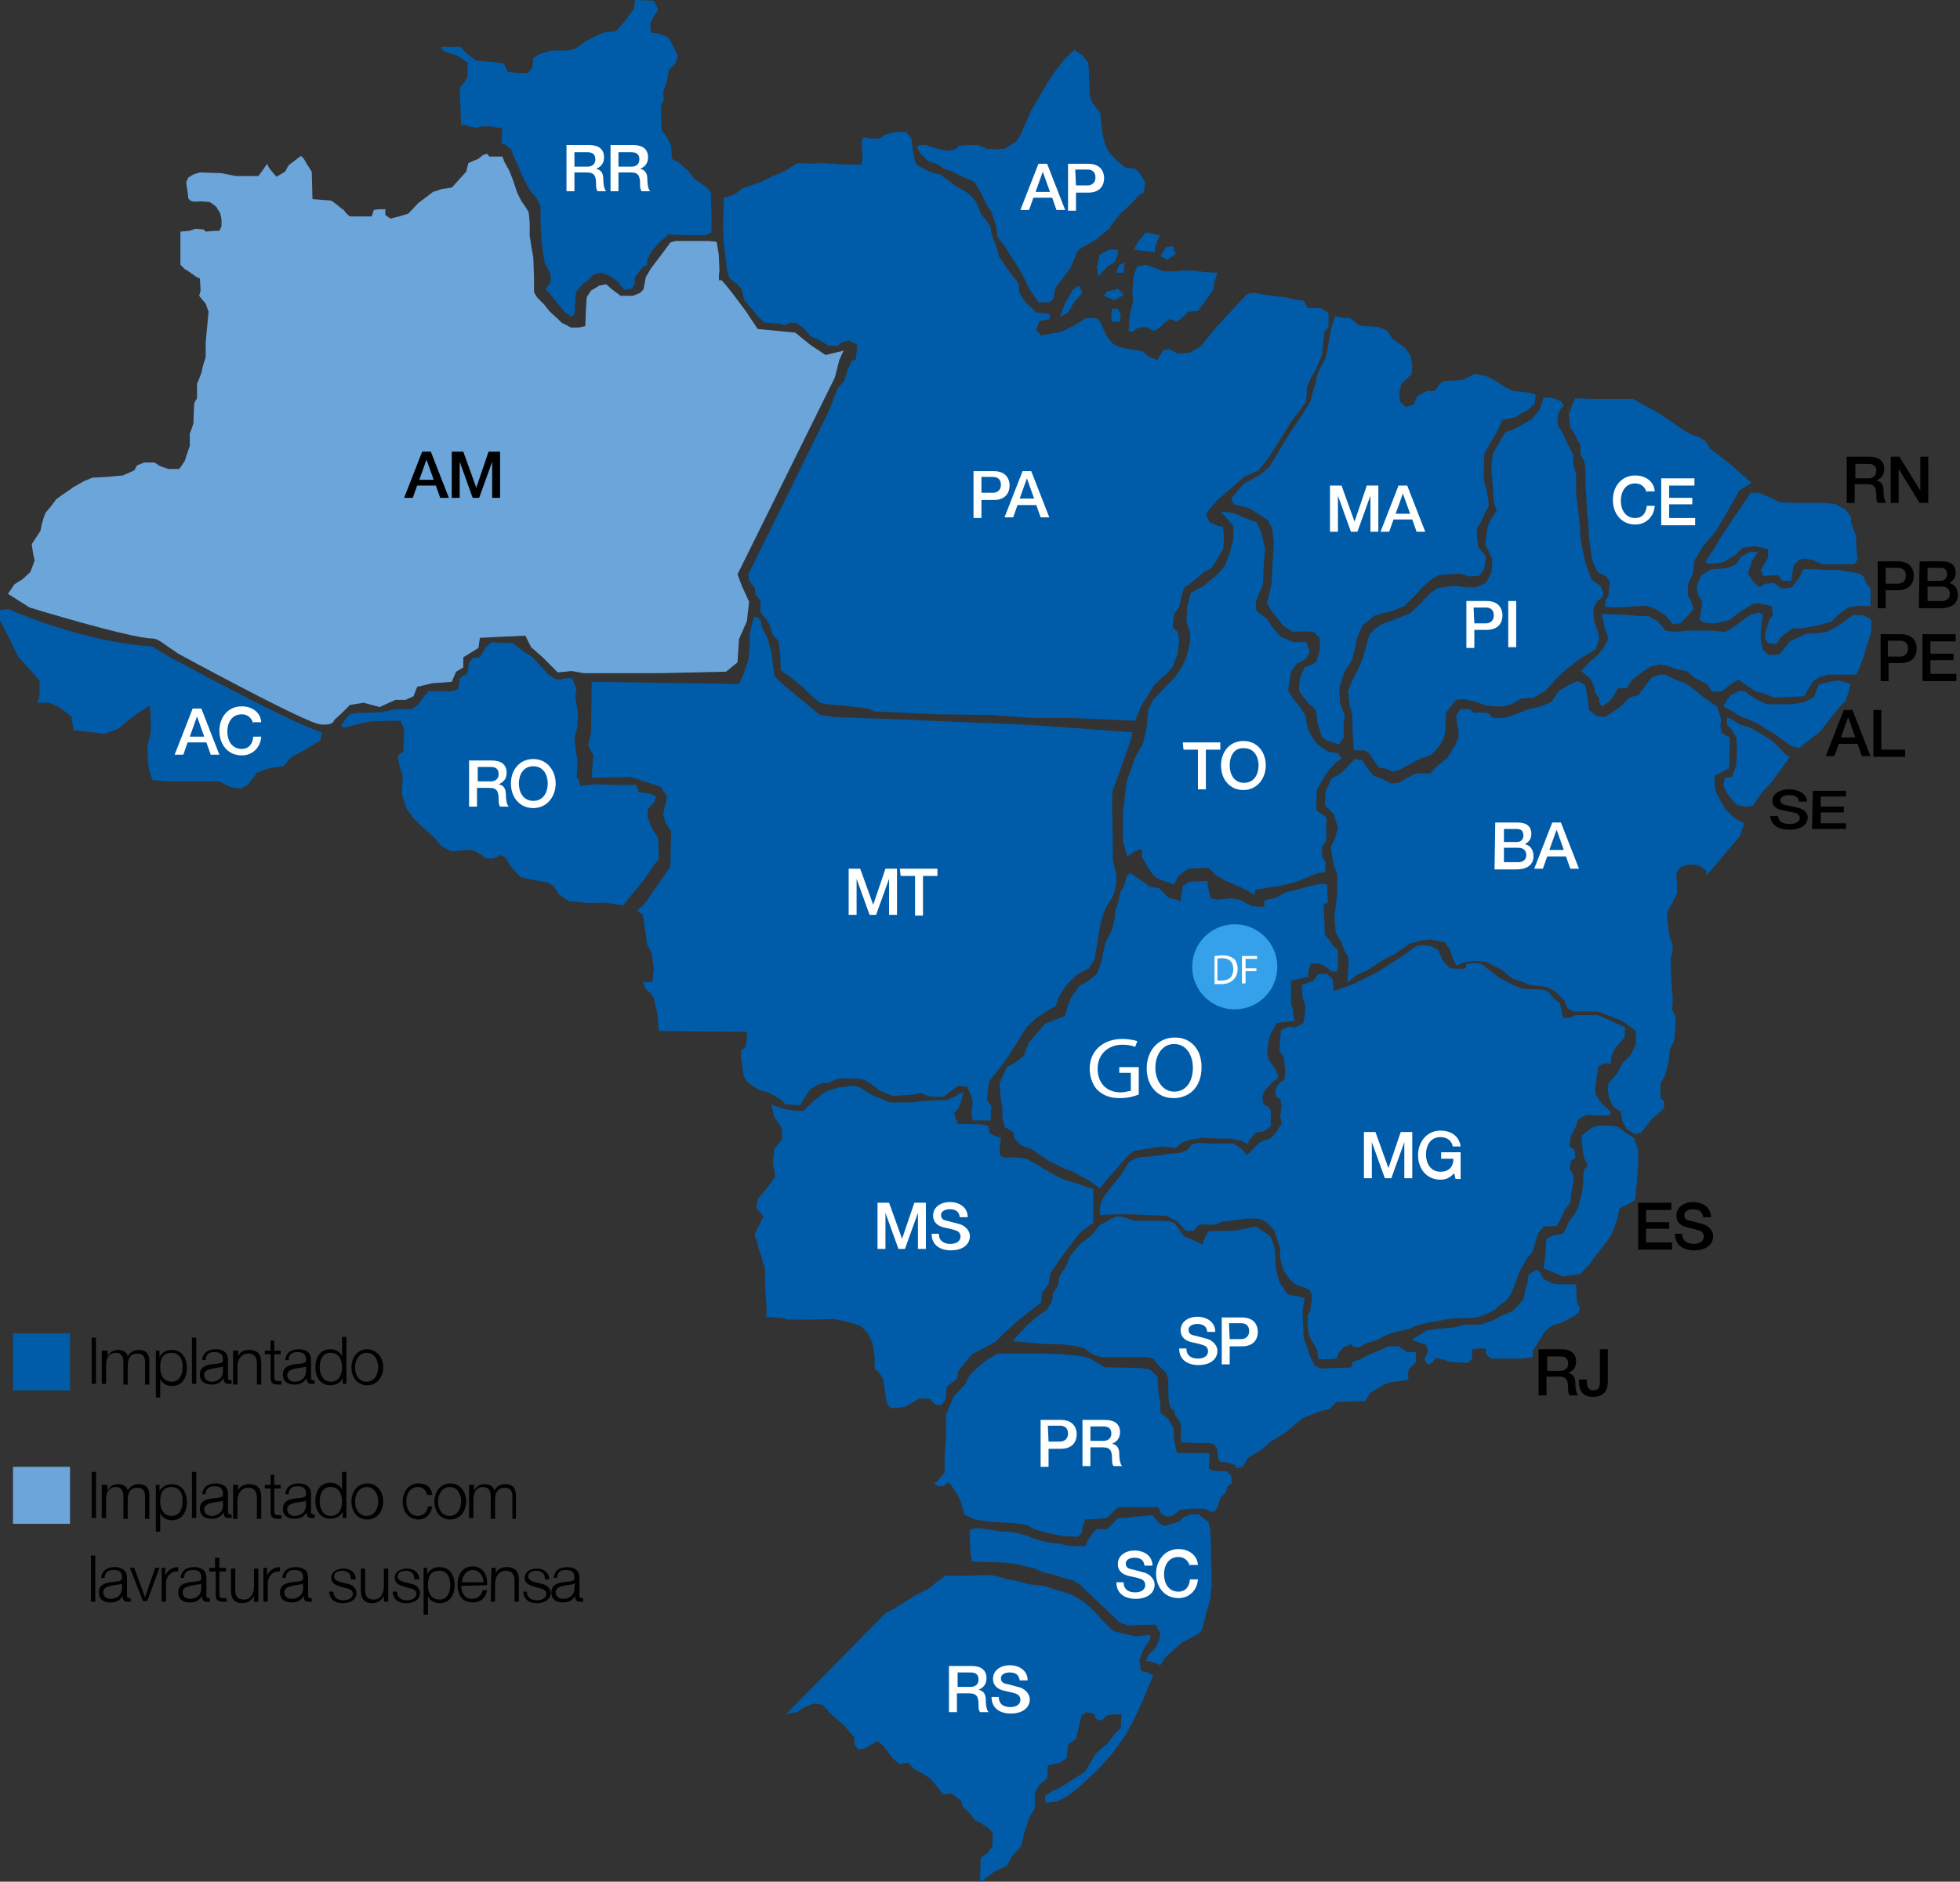 <?xml version="1.0" encoding="utf-8"?>
<!-- Generator: Adobe Illustrator 24.0.1, SVG Export Plug-In . SVG Version: 6.00 Build 0)  -->
<svg version="1.1" id="Layer_1" xmlns="http://www.w3.org/2000/svg" xmlns:xlink="http://www.w3.org/1999/xlink" x="0px" y="0px"
	 viewBox="0 0 271.6 260.8" style="enable-background:new 0 0 271.6 260.8;" xml:space="preserve">
<rect x="0" y="0" width="271.6" height="260.8" fill="#333333" stroke="none"/>
<style type="text/css">
	.st0{fill:#005CA9;}
	.st1{fill:#6CA5DA;}
	.st2{fill:#FFFFFF;}
	.st3{fill:#34A1EA;}
	.estado-botao{cursor:pointer}
</style>
<g class="estado-botao" id="RN">
	<path class="st0" d="M242.6,68.3h1.1l1.5,0.6l1.4,0.7l1.9,0.1h2.3h1.9l1.7,0.2l1.3,0.7l0.8,1.1v0.8l0.7,1.8v1.3l0.2,1.9l-0.4,0.7
		h-2h-2.4l-1.5-0.6l-1.1-0.2l-0.7,0.2l-0.8,0.8l-0.1,1l-0.2,1.1H247l-0.6-0.8l-1.5,0.1h-0.6L244,79l1-1.7v-1.2l-1.8-0.4l-1.7,0.2
		l-1,1l-1.7,1c0,0-0.8,0.2-1.2,0.2s-1.2,0.1-1.2-0.2s1.1-1.8,1.1-1.8l0.8-1.4l1.8-2.7L242.6,68.3z"/>
	<g>
		<path d="M255.9,63.3h3.1c1.4,0,2.1,0.6,2.1,1.7c0,1.2-0.9,1.5-1.1,1.6l0,0c0.4,0.1,1,0.3,1,1.4c0,0.7,0.1,1.4,0.4,1.7h-1.2
			c-0.2-0.3-0.2-0.6-0.2-0.9c0-1.2-0.2-1.7-1.3-1.7H257v2.6h-1.1V63.3L255.9,63.3z M257.1,66.3h1.8c0.7,0,1.1-0.4,1.1-1
			c0-0.8-0.5-1-1.1-1h-1.8V66.3z"/>
		<path d="M262,63.3h1.2l2.9,4.7l0,0v-4.7h1.1v6.4H266l-2.9-4.7l0,0v4.7H262V63.3z"/>
	</g>
</g>
<g class="estado-botao" id="PB">
	<path id="SEASEAPB" class="st0" d="M235.7,79.8l-0.6,1.5l0.2,1.1l0.6,1l-0.2,1.4l-0.2,1.1l0.7,0.4l1.4,0.1l1.9-0.4l1.5-1.1l1.9-1.2
		l0.7-0.1l1.9,0.4l0.2,1.2l-0.5,0.6l-0.6,2v0.8l0.4,0.5l1.1,0.2l0.8-1.1l1.5-1.1h1.1l2.3-0.4l1.9-0.5l1.4-1.3l1-0.7l1.1-0.2h2v-1.2
		c0,0,0.1-1.4-0.2-1.5c-0.4-0.1-0.7-1.3-0.7-1.3l-0.6-0.5l-2.9-0.5H253l-1.7-0.1h-1.4l-0.6,1.2l-1,1.3l-1.4,0.2l-1.1-0.8l-1.2,0.1
		l-0.8,0.5l-0.8-0.7l-0.8-1.2l0.6-1.8l0.8-1.2h-1.1l-1.3,0.7l-0.6,1l-1.1,0.5l-0.7,0.1l-1.7,0.1L235.7,79.8z"/>
	<g>
		<path d="M260.2,77.8h2.8c1.8,0,2.2,1.2,2.2,2s-0.4,2-2.2,2h-1.7v2.5h-1.1L260.2,77.8L260.2,77.8z M261.4,80.9h1.6
			c0.5,0,1.1-0.3,1.1-1.1c0-0.8-0.5-1.1-1.1-1.1h-1.7v2.2H261.4z"/>
		<path d="M266,77.8h3.1c1.2,0,1.9,0.5,1.9,1.6c0,0.6-0.3,1.1-0.9,1.4l0,0c0.8,0.2,1.2,0.8,1.2,1.7c0,1-0.7,1.8-2.4,1.8h-3L266,77.8
			L266,77.8z M267.1,80.5h1.8c0.5,0,0.9-0.3,0.9-0.9s-0.3-0.9-0.9-0.9h-1.8V80.5z M267.1,83.3h2c0.7,0,1.1-0.4,1.1-1s-0.4-1-1.1-1
			h-2V83.3z"/>
	</g>
</g>
<g class="estado-botao" id="PE_1_">
	<polygon id="PE" class="st0" points="219.1,93 220.4,94.1 220.9,95.1 221,95.9 221.6,96.8 221.6,97.3 221.9,97.9 222.8,97.4 
		223.5,96.6 224.2,95.4 225.4,95.4 226.1,94.3 227.2,93.4 228.7,92.4 229.9,92.1 231.1,92.3 232.4,92.8 233.7,93 234.9,94 
		236.5,94.8 237.3,95.9 238.6,95.8 239.9,94.8 240.9,94.2 241.9,94.9 243.2,95.8 244.4,96.1 245.9,96.7 248.1,96.6 250,96.5 
		250.4,95.8 251.2,94.5 252,93.9 253.2,93.5 254.5,93.5 255.9,93.5 257.2,93.5 257.6,92.7 258.1,91.4 258.6,89.8 259.3,87.6 
		259.3,85.9 258.3,85.3 256.9,85.2 256,85.8 255.1,86.5 254.1,87.1 253.1,87.6 251.6,87.8 250.4,87.8 249.3,88.3 248,88.9 
		247.4,89.7 246.6,90.7 245.1,90.8 244.3,90.1 244,88.7 244,87.4 244.2,85.8 244.3,85.2 243.7,84.9 242.6,85.2 241.6,85.9 240.1,87 
		239.1,87.6 237.2,87.4 236.3,87.4 235.3,87.4 233.6,87.4 232.1,87.6 230.8,87.4 229.7,86.1 228.4,85.4 227.3,85.4 225,85.2 
		221.9,85.1 222.2,86 222.3,86.8 222.8,88.2 222.8,88.7 222.2,89.8 221.4,90.8 220.3,91.7 	"/>
	<g>
		<path d="M260.6,87.9h2.8c1.8,0,2.2,1.2,2.2,2s-0.4,2-2.2,2h-1.7v2.5h-1.1L260.6,87.9L260.6,87.9z M261.7,91h1.6
			c0.5,0,1.1-0.3,1.1-1.1c0-0.8-0.5-1.1-1.1-1.1h-1.7V91H261.7z"/>
		<path d="M266.4,87.9h4.6v1h-3.5v1.7h3.2v0.9h-3.2v1.9h3.6v1h-4.7V87.9z"/>
	</g>
</g>
<g class="estado-botao" id="AM">
	<path id="SEAAM" class="st1" d="M1.1,82.3l3,1.9c0,0,14,4.3,17.1,4.3c0.6,0,1.6,0.8,1.6,0.8l1.9,1.3c0,0,17.8,9.7,19.7,9.8
		c1.9,0.2,1.9-0.6,1.9-0.6l1.1-1l1.1-1.1l1.9-0.3l2.2,0.6l2.2-1h1.4l1.1-0.5l0.5-1.3l2.1-0.5l2.7-0.2l0.6-1.4l1-0.6v-1.4l2.1-1.3
		l0.2-1.4l6.3-0.3l0.8,1.6l1.6,1.4l2.1,2.1l1.9-0.2l1.7,0.3h10.5l9.2-0.2l1.6-1.3l0.2-3.2l1.1-2.5l0.3-2.7l-1-2.2l-0.6-1.6
		l13.5-27.3l0.6-2.4l0.6-1.3l-2.5,0.6l-2.1-1.4l-2.1-1.7l-5.2-0.5l-1.6-2.4c0,0-3.2-4.4-3.5-4.4c-0.5,0.5-0.2-1.3-0.2-1.3l-0.1-2.2
		l-0.3-1.8l-1.2-0.1h-1.9h-2.6l-0.7,0.2l-1.1,1.5l-1.6,2.1l-0.7,1.2c0,0-0.3,1.5-0.3,1.6s-0.5,0.6-0.5,0.6l-1,0.4H86l-1.2-0.9
		L84,39.4l-1,0.2c0,0-0.9,0.6-1,0.6s-0.7,1-0.7,1l-0.1,1.6l-0.1,2.4l-0.9,0.2h-1.1c0,0-1-0.6-1.2-0.6c-0.1-0.1-0.7-0.7-0.7-0.7
		s-0.9-0.8-1-0.9s-0.8-1-0.8-1s-0.8-0.8-0.9-0.9S74,40.5,74,40.5v-0.6v-1.4l-0.1-2.8l-0.2-1.1c0-0.1-0.3-1.9-0.3-1.9
		c0-0.1,0-1.8,0-1.8s-0.1-1.5-0.2-1.6c-0.1-0.2-0.7-1.1-0.8-1.2s-0.7-1.3-0.7-1.3L71.1,25c0,0-0.5-1.3-0.6-1.5
		c-0.2-0.3-0.7-1.2-0.7-1.3c0-0.1-0.2-0.5-0.2-0.5h-1.8l-0.3-0.4l-0.6,0.2L66.3,22l-1.4,0.6l-0.3,1.2l-1,1.1l-1,1.1l-1.4,0.2
		L60,26.6l-0.9,0.7L58,28.1l-1.4,1.5L55.3,30l-1.2,0.3l-0.7-0.5V29h-0.9l-0.7,0.1L51.5,30h-1.3h-1.7L48,29.6c0,0-0.4-0.6-0.5-0.6
		s-0.9-0.7-0.9-0.7l-0.7-0.5l-2.6-0.2l-0.1-3.8l-0.7-1.1L42.1,22l-0.4-0.4l-0.9,0.7L40,22.9l-0.5,0.9l-1.2,0.7l-1-1.2L37,22.7
		l-0.6,0.9l-0.6,0.8h-3.1l-2-0.4l-3-0.1c0,0-0.6,0.2-0.7,0.2s-0.9,0.5-0.9,0.5s-0.3,0.6-0.3,0.7s0.2,1.3,0.2,1.3l0.1,0.9
		c0,0,0.2,0.3,0.5,0.4s1.2,0,1.2,0S28.9,28,29,28s0.5,0.3,0.5,0.3s0.4,0.3,0.5,0.4c0,0.1,0.5,0.8,0.5,0.8l0.2,0.9c0,0,0,0.8,0,0.9
		S30.4,32,30.4,32h-0.7l-1.2,0.1l-0.3-0.3l-1.1-0.1L26.2,32L25,32.1v1.1v3.5l0.6,0.6c0,0,0.7,0.4,0.8,0.5c0.1,0.1,0.6,0.4,0.7,0.5
		s0.6,0.3,0.6,0.3l0.1,1.7L27.6,41l0.9,1.1l0.4,1.1l-0.4,4.3v2c0,0-0.5,1.5-0.5,1.8s-0.7,1.9-0.7,1.9v2c0,0-0.4,0.6-0.4,0.8
		s-0.1,2.7-0.1,2.7s-0.4,1.2-0.5,1.4c0,0.2,0,1.7,0,1.7s-0.7,2-0.7,2.1C25.5,64,24.9,65,24.8,65s-1.2,0-1.4,0
		c-0.1,0-1.3-0.4-1.4-0.5s-0.6-0.4-0.6-0.4H20l-1,0.4l-0.4,0.7L17,65.9l-2.2,0.2l-2,0.1l-1.2,0.5l-1.4,0.8l-1,0.7c0,0-1.5,1-1.5,1.1
		S6.4,71,6.3,71.1s-0.5,1.5-0.5,1.5l-0.2,1L5,74.5c0,0-0.5,0.8-0.6,0.9c0,0.1,0.2,1.4,0.2,1.4l0.2,0.9l-0.6,1.6l-1.1,1
		c0,0-1.2,0.7-1.2,0.8S1.1,82.3,1.1,82.3z"/>
	<g>
		<path d="M58.5,62.6h1.2l2.5,6.4H61l-0.6-1.7h-2.6L57.2,69H56L58.5,62.6z M58.1,66.5h2l-1-2.8l0,0L58.1,66.5z"/>
		<path d="M62.6,62.6h1.6l1.8,5l0,0l1.7-5h1.6V69h-1.1v-5l0,0l-1.8,5h-0.9l-1.8-5l0,0v5h-1.1C62.6,69,62.6,62.6,62.6,62.6z"/>
	</g>
</g>
<g class="estado-botao" id="RR">
	<path id="SEARR" class="st0" d="M61.3,6.5c0.2,0,2.5,0,2.5,0l1.1,1.1L66,8.4l2.3,0.2l1.5,0.2l0.6,1.2l1.3,0.1h1.5l0.6-0.9L73.9,8
		L75,7.4L76.5,7h2.3l1-0.3l1.4-1L82.6,5l1.1-0.5l1.7-0.2l1.2-1.4l1.2-1.6L88,0l2.6,0.1l0.6,1.2l-0.6,1l-0.5,1l0.1,1.2l1.2,0.2
		l1.2,0.5l0.8,1.4l0.5,1.1l-0.3,1.1l-0.9,0.9l-0.2,1.1l-0.6,2l0.1,1l-0.4,0.8v2.3l0.1,1.2l0.7,0.9l0.6,1.2l0.1,1.8l0.9,0.5l1.4,1.2
		l0.8,1.1L98,26l0.5,0.7l0.1,3.5v2l-0.8,0.4h-2.6l-2.6-0.1c0,0-0.5,0.6-0.8,0.7c-0.2,0.1-1.5,1.6-1.5,1.6L89.7,36v0.7L89.1,37
		l-0.5,0.6L88,38.4l-0.1,1.1L87.5,40l-0.9,0.2l-0.5-0.5L85.6,39l-1.2-0.8l-1-0.4L82.3,38l-0.8,0.8l-0.8,0.6l-0.9,1.1l-0.2,3
		l-0.4,0.4l-0.9-0.6l-1.4-1.7l-0.8-1l-0.5-0.5l0.7-1V38L76,37.4l-0.5-0.9l-0.2-1.1l-0.2-1.5L75,32.7l-0.1-2v-2.2l-0.6-1.1l-0.7-0.8
		l-0.6-1l-0.7-1.4L71.8,23l-0.7-1.5l-0.2-0.7L70,20h-0.5l0.1-2.3c0,0-1,0-1.1-0.1c-0.2-0.1-1.6-0.1-1.6-0.1L66,17.7l-1.2-0.2
		l-0.4-0.2h-0.5c0,0-0.2-4.8-0.2-5s0.7-1,0.7-1l0.4-0.7V8.7l-1.4-1l-1-0.3l-0.9-0.3l-0.4-0.5L61.3,6.5z"/>
	<g>
		<path class="st2" d="M78.5,20.1h3.1c1.4,0,2.1,0.6,2.1,1.7c0,1.2-0.9,1.5-1.1,1.6l0,0c0.4,0.1,1,0.3,1,1.4c0,0.7,0.1,1.4,0.4,1.7
			h-1.2c-0.2-0.3-0.2-0.6-0.2-0.9c0-1.2-0.2-1.7-1.3-1.7h-1.7v2.6h-1.1C78.5,26.5,78.5,20.1,78.5,20.1z M79.6,23.1h1.8
			c0.7,0,1.1-0.4,1.1-1c0-0.8-0.5-1-1.1-1h-1.8V23.1z"/>
		<path class="st2" d="M84.6,20.1h3.1c1.4,0,2.1,0.6,2.1,1.7c0,1.2-0.9,1.5-1.1,1.6l0,0c0.4,0.1,1,0.3,1,1.4c0,0.7,0.1,1.4,0.4,1.7
			h-1.2c-0.2-0.3-0.2-0.6-0.2-0.9c0-1.2-0.2-1.7-1.3-1.7h-1.7v2.6h-1.1C84.6,26.5,84.6,20.1,84.6,20.1z M85.7,23.1h1.8
			c0.7,0,1.1-0.4,1.1-1c0-0.8-0.5-1-1.1-1h-1.8V23.1z"/>
	</g>
</g>
<g class="estado-botao" id="AP">
	<path id="SEAAP" class="st0" d="M128.3,20.1l1.8,0.6l1.2,0.2l1.1-0.2l0.5-0.5l1.5-0.1h1.2l1.1,0.5l1.1,0.1l1.5-0.1l1.5-1
		c0,0,0.7-1,0.8-1.3s1.3-3,1.3-3l1.7-2.9l1.5-2.4l1.6-2l1.2-1.1l1.1,0.8l0.8,1c0,0,0.1,1.2,0.1,1.5s0.1,3,0.1,3l0.3,0.9l0.7,1
		c0,0,0.5,0.5,0.5,0.8s0.2,1.7,0.2,1.9c-0.1,0.2,0.4,2.1,0.4,2.1l0.5,1.1l1.1,1.2l1.2,1l1.4,0.2l0.7,0.7l0.7,1.2l-0.2,1.4
		c0,0-0.6,0.2-0.8,0.5s-1.5,1.6-2.2,2.2s-1.8,2.3-1.8,2.3l-1.7,1.4c0,0-1.2,0.8-1.7,1s-1.2,0.9-1.2,1.1c0,0.2-0.8,2-0.8,2l-0.9,1.2
		l-1.1,1.4l-0.4,1.7c0,0-0.3,0.4-0.7,0.4s-1.3,0-1.3,0s-0.5-0.8-0.7-1s-0.8-1.2-1-1.8c-0.2-0.5-1.1-2-1.1-2s-0.6-1-0.9-1.4
		c-0.3-0.4-0.9-1.6-1.2-1.9s-0.8-1-0.8-1s-0.1-1.3-0.2-1.6s-0.6-2.1-1-2.4c-0.4-0.4-1.1-2.3-1.3-2.5s-0.5-1.1-1.1-1.3
		c-0.5-0.2-1.3-0.5-1.8-0.8s-1.5-0.7-1.8-0.7c-0.3-0.1-0.9-0.8-1.5-0.9c-0.7-0.1-1-0.4-1.3-0.7c-0.3-0.2-1.1-1.1-1.1-1.5
		S128.3,20.1,128.3,20.1z"/>
	<g>
		<path class="st2" d="M143.9,22.7h1.2l2.5,6.4h-1.2l-0.6-1.7h-2.6l-0.6,1.7h-1.2L143.9,22.7z M143.5,26.6h2l-1-2.8l0,0L143.5,26.6z
			"/>
		<path class="st2" d="M148,22.7h2.8c1.8,0,2.2,1.2,2.2,2s-0.4,2-2.2,2h-1.7v2.5H148V22.7z M149.1,25.7h1.6c0.5,0,1.1-0.3,1.1-1.1
			c0-0.8-0.5-1.1-1.1-1.1H149L149.1,25.7L149.1,25.7z"/>
	</g>
</g>
<g class="estado-botao" id="RO">
	<path id="SEARO" class="st0" d="M86.3,125.5c0,0-2.3-0.4-2.6-0.4s-2.4,0.1-2.9,0c-0.4-0.1-2-0.2-2-0.2l-1.4-1l-0.7-1.1l-0.9-0.5
		l-2.2-0.4l-1.4-0.3l-0.8-0.8l-0.8-1l-0.5-0.9l-0.7-0.4l-1.1,0.5h-1l-0.7-0.6l-0.9-0.5l-1-0.1l-2.1,0.2l-1.4-0.7l-1.2-1.4l-1.7-1.5
		l-1-1l-0.9-1.2l-0.7-2l0.1-2.7l-0.4-1.2l-0.3-1.5l0.8-0.7L56,101l-0.5-1.1h-1.4c0,0-2.4,0.1-2.7,0.1s-2.4,0.5-2.4,0.5l-1.4,0.4
		l-0.3-0.4l0.5-0.7l0.7-0.8c0,0,1-0.2,1.1-0.2c0.2,0,1.5,0,1.5,0l1.8-0.1l1.9-0.4H57l0.9-0.6l0.8-1.1l0.7-0.8h3.1c0,0,0.9-0.1,1-0.4
		s0.2-1.4,0.2-1.4l1.1-0.7l0.2-1.4l0.5-0.7l1-0.1l0.8-1.4l0.8-0.7l1.1,0.1H71l1.1,0.9l1.7,1.1l1.1,1.2l1.1,1.2l0.9,0.6l0.8,0.1
		l0.7-0.2h0.9l0.6,1.6l-0.2,0.9l0.2,1.2l0.2,1.1l-0.1,2l-0.4,1.4l0.2,2l0.2,1v1l-0.1,1.5l0.3,0.4l0.2,0.8l2.1-0.2l2.9,0.1h2.8l0.3,1
		L90,110l0.9,0.4l-0.2,0.7l-0.9,1l-0.1,1.1l0.6,1.5l0.9,1.5l0.1,2.9l-0.7,0.8l-1.4,2.1L86.3,125.5z"/>
	<g>
		<path class="st2" d="M65,105.4h3.1c1.4,0,2.1,0.6,2.1,1.7c0,1.2-0.9,1.5-1.1,1.6l0,0c0.4,0.1,1,0.3,1,1.4c0,0.7,0.1,1.4,0.4,1.7
			h-1.2c-0.2-0.3-0.2-0.6-0.2-0.9c0-1.2-0.2-1.7-1.3-1.7h-1.7v2.6H65V105.4z M66.2,108.3H68c0.7,0,1.1-0.4,1.1-1c0-0.8-0.5-1-1.1-1
			h-1.8V108.3z"/>
		<path class="st2" d="M77,108.6c0,1.8-1.2,3.4-3.1,3.4s-3.1-1.5-3.1-3.4s1.2-3.4,3.1-3.4S77,106.8,77,108.6z M71.9,108.6
			c0,1.2,0.6,2.4,2,2.4s2-1.2,2-2.4s-0.6-2.4-2-2.4S71.9,107.4,71.9,108.6z"/>
	</g>
</g>
<g class="estado-botao" id="MT">
	<path id="SEAMT" class="st0" d="M82,94.5l20.4,0.3l0.6-1.3l0.7-2l0.2-2v-1.7l0.3-1.3l0.3-1l0.6,0.1l0.3,0.4l0.2,1l0.7,1.3l0.6,2.1
		l0.4,3.3l1,1l5.3,4.4l2.1,0.3l8.6,0.3l18.9,0.8l13.7,1l-0.1,0.7l-0.6,1.8l-1.9,5.3c0,0-0.2-0.2-0.2,2.3c0.1,2.5,0.1,7.6,0.1,7.6
		l0.5,2.1c0,0,0.1,2.3-0.9,3.6c-1,1.3-1.4,3.6-1.4,3.6l-0.7,4.4l-0.8,1.3l-1.7,0.9l-1.3,1.3l-1.1,1.6l-0.5,1.4l-1,0.6l-1.7,1.1
		l-1.3,1.2l-1.6,2.6l-1.4,2.1l-1.2,1.6l-1,1.2l-0.2,1.1l-0.1,1.6l0.6,0.9l-0.1,0.6v1.3h-2.5l-0.2-0.9l0.2-1.6l-0.2-0.9l-0.6-1.3
		l-1.2-0.1l-1.3,0.9l-0.7,0.6c0,0-1.1,0-1.6,0s-1.6-0.5-1.6-0.5l-1,0.2l-2.9,0.2l-1.9-0.8c0,0-0.3-0.3-1.3-1s-1.8-0.6-2.1-0.6
		s-2-0.2-2.8,0.2c-0.8,0.3-0.4,0.4-1.2,0.4c-0.8,0-1.7,0.6-2,0.8s-1,1.4-1,1.4l-0.5,0.9l-1.4-0.1h-0.6l-0.7-0.7l-1.7-1l-1.3-0.3
		l-1.5-1l-0.6-0.8l-0.4-2.7v-1l0.6-0.5l0.2-1V143l-12.2-0.1l-0.2-2.3l-0.5-2.3l-0.4-0.6l-0.7-0.6l-0.4-1h1.3l0.2-1.7l-0.3-2.4
		l-0.6-1l-0.6-4.2l-0.8-0.6l1-0.9l3.6-5.2l0.1-4.9l-0.7-1l-0.4-1.3l0.2-1c0,0,0.5-1.5,0.2-1.8s-0.5-0.7-0.7-1
		c-0.2-0.2-2.1-0.7-2.1-0.7s-1.9-0.7-2.1-0.7s-5.4,0.1-5.4,0.1l0.2-3.2l-0.7-1.3l0.4-1.7L82,94.5z"/>
	<g>
		<path class="st2" d="M117.6,120.4h1.6l1.8,5l0,0l1.7-5h1.6v6.4h-1.1v-5l0,0l-1.8,5h-0.9l-1.8-5l0,0v5h-1.1
			C117.6,126.8,117.6,120.4,117.6,120.4z"/>
		<path class="st2" d="M124.7,120.4h5.2v1h-2v5.5h-1.1v-5.5h-2L124.7,120.4L124.7,120.4z"/>
	</g>
</g>
<g class="estado-botao" id="TO">
	<path id="SEATO" class="st0" d="M169.1,70.9l1.8,0.2l1.4,0.6l1.8,0.7l0.6,1.2l0.6,2.4l-0.2,2.6L175,81l-0.5,1.2l-0.5,1.2l0.1,1.3
		l1.4,1l0.8,1.2l1.1,1.3l1.8,0.8h1.8l0.5,1.3l-0.6,1.1l-1.2,0.6l-0.8,1.1l-0.2,1.3l-0.2,1.3l0.6,1l1.1,1.4l0.7,1.1l0.2,1.3l0.4,1.1
		l0.8,1.3l0.7,0.6l1.1,0.7l1.3,0.2l0.5,0.7l-0.8,0.6l-1.1,1.2l-0.7,1.1l-0.8,1.4l-0.1,1.8v1.1l1.4,1c0,0,0.1,0.2,0,0.7s0,2.5,0,2.5
		l-0.6,0.8v1.4l0.5,0.8l-0.1,1.4l-1,0.1l-2.9,1.2l-2,0.5l-2.4,0.4l-1.3,0.2l-0.2,0.7l-1.8-1l-1.2-0.5l-1.1-0.5l-1.2-0.7l-1-1h-1
		l-1.9,0.1l-1.3,1l-0.6,1.2l-1.4-0.5l-1.2-0.5l-0.8-1l-1.1-1.9c0,0,0.2-1-0.2-1s-1.8,1-1.8,1l-0.6-2.1v-3.9l0.5-4.3l1.2-3.4l1.1-2
		l0.5-2.1l0.2-2.5l0.7-1.4l1.9-2l1-1l1-1.4l0.7-1.5l0.5-2v-1.4l-0.5-1.7l0.1-1.8l0.5-2l1.8-1l1.7-1.4l1.2-1.3l0.7-1.8l0.5-2v-1.8
		l-1.1-1.3L169.1,70.9z"/>
	<g>
		<path class="st2" d="M163.9,102.9h5.2v1h-2v5.5H166v-5.5h-2L163.9,102.9L163.9,102.9z"/>
		<path class="st2" d="M175.4,106.1c0,1.8-1.2,3.4-3.1,3.4s-3.1-1.5-3.1-3.4s1.2-3.4,3.1-3.4S175.4,104.2,175.4,106.1z M170.4,106.1
			c0,1.2,0.6,2.4,2,2.4s2-1.2,2-2.4s-0.6-2.4-2-2.4C171,103.6,170.4,104.8,170.4,106.1z"/>
	</g>
</g>
<g class="estado-botao" id="MS">
	<path id="SEAMS" class="st0" d="M106.9,153.1l0.4,1.8c0,0,0.9,1.1,1,1.4c0.1,0.3,0.1,1.6,0.1,1.6l-1.1,1.3l-0.2,2.1
		c0,0,0.4,1.6,0.3,1.8s-1.3,1.8-1.3,1.8l-1.1,1.3l-0.2,1.2l1,1.2l-0.7,1.4c0,0-0.4,0.8-0.5,1.1s0.4,1,0.4,1.4s0.6,1.7,0.6,2
		c0,0.2,0.4,1.3,0.4,1.3v2.1l0.2,2.9v1.7l2.4,0.2l0.6,0.2h3l3.4-0.1l2.2,0.5l1.5,0.5l0.9,0.9l0.7,1.4l0.3,1.9v1.7l0.6,0.5l0.6,1
		l0.2,1.4l0.3,1.9l0.6,0.7l1.9-0.2l1-0.6l1.1-0.6l1.4,0.1l0.6,0.7l0.9,0.2l0.6-0.8l0.2-1.8l1.4-1.1l0.2-1.1l0.9-1.1l1-1.2l3.2-1.7
		l1.2-1.2l2-1.8l3.2-2.5c0,0,0-1,0.1-1.3c0.1-0.2,0.9-1.2,0.9-1.2l0.2-1.4l1.1-1.7l1.7-2.3l1.3-1.7l1.3-1l0.6-0.4v-4.7l-1.8-0.6
		l-2.5-0.8c0,0-2.6-1.3-3-1.7c-0.4-0.3-1.5-0.8-1.8-1s-1.6-0.3-2-0.3s-1.3,0.2-1.7-0.2c-0.4-0.3,0-2.5,0-2.5s-1.4-0.4-1.6-0.7
		c-0.2-0.3,0.2-0.7-0.3-1c-0.5-0.2-1.7-0.2-2.2-0.2s-1.9,0-1.9,0l-0.5-1.5l0.6-0.7l0.4-1l0.3-1.2l-0.6,0.2l-0.4,0.3l-1.3,0.6h-1.5
		c0,0-1.5,0.1-1.7,0.1s-1.7,0.2-1.7,0.2s-1.3,0-1.8,0s-1.2,0.1-1.7-0.2s-1.4-0.6-1.7-0.7s-1.8-1.1-1.8-1.1s-0.6-0.3-1-0.3
		s-1.7,0.2-1.9,0.2s-2,0.6-2,0.6l-1,0.8l-1,0.8l-1,1l-0.8,0.1c0,0-1.2-0.2-1.5-0.2S106.9,153.1,106.9,153.1z"/>
	<g>
		<path class="st2" d="M121.6,166.7h1.6l1.8,5l0,0l1.7-5h1.6v6.4h-1.1v-5l0,0l-1.8,5h-0.9l-1.8-5l0,0v5h-1.1V166.7z"/>
		<path class="st2" d="M130.1,171c0,1,0.7,1.4,1.6,1.4c1,0,1.4-0.5,1.4-1s-0.3-0.7-0.5-0.8c-0.5-0.2-1-0.3-1.9-0.5
			c-1.1-0.3-1.4-1-1.4-1.6c0-1.3,1.2-1.9,2.3-1.9c1.3,0,2.5,0.7,2.5,2.1H133c-0.1-0.8-0.6-1.1-1.4-1.1c-0.5,0-1.2,0.2-1.2,0.8
			c0,0.5,0.3,0.7,0.8,0.8c0.1,0,1.5,0.4,1.9,0.5c0.8,0.3,1.3,1,1.3,1.6c0,1.4-1.3,2-2.6,2c-1.5,0-2.7-0.7-2.7-2.3H130.1z"/>
	</g>
</g>
<g class="estado-botao" id="PR_1_">
	<polygon id="PR" class="st0" points="131.1,196.1 131.1,199.1 130.9,201.5 130.9,204.1 129.9,205.3 129.4,205.6 130,206 130.7,206 
		131.3,205.5 131.7,205.7 132.7,207.2 133.2,208.3 133.6,209.9 135.1,210.6 136.9,210.9 138.6,211 140.5,211.1 142.4,211.4 
		143.2,211.9 144.8,212.4 147.4,212.9 149.3,213 149.9,212.5 150,211.6 150.4,210.6 152.4,210.5 153.4,210.4 154.3,209.5 
		154.9,208.9 156.6,208.9 158.8,208.9 160.5,208.9 160.9,209.8 161.7,210.2 162.5,210.1 163.5,209.3 164.6,209.1 165.7,209.1 
		166.9,209.1 167.7,209.5 168.3,209.5 168.8,208.7 169.1,207.6 169.9,206.8 170.1,206 170.7,205.6 170.6,204.5 169.9,203.9 
		168.8,203.9 167.9,203.8 167.5,203.5 167.6,202.3 167.6,201.4 163.1,201.4 162.7,199.6 162.6,197.9 161.9,196.7 160.8,195.8 
		160.8,194.8 160.5,192.6 160.4,190.8 159.3,189.8 158,189.6 153.1,189.5 151.9,188.8 151.1,188.3 150.1,188 149.3,187.9 
		147.1,187.7 144.6,187.6 143.7,187.6 142,187.6 140.6,187.6 139.1,187.6 138.3,187.6 137,188.3 135.6,189.4 134.3,190.7 
		133.8,191.8 132.2,193.5 131.7,194.6 	"/>
	<g>
		<path class="st2" d="M144.2,196.8h2.8c1.8,0,2.2,1.2,2.2,2s-0.4,2-2.2,2h-1.7v2.5h-1.1V196.8z M145.3,199.8h1.6
			c0.5,0,1.1-0.3,1.1-1.1s-0.5-1.1-1.1-1.1h-1.7L145.3,199.8L145.3,199.8z"/>
		<path class="st2" d="M150,196.8h3.1c1.4,0,2.1,0.6,2.1,1.7c0,1.2-0.9,1.5-1.1,1.6l0,0c0.4,0.1,1,0.3,1,1.4c0,0.7,0.1,1.4,0.4,1.7
			h-1.2c-0.2-0.3-0.2-0.6-0.2-0.9c0-1.2-0.2-1.7-1.3-1.7h-1.7v2.6H150V196.8z M151.1,199.7h1.8c0.7,0,1.1-0.4,1.1-1
			c0-0.8-0.5-1-1.1-1h-1.8V199.7z"/>
	</g>
</g>
<g class="estado-botao" id="SP">
	<path id="SEASP" class="st0" d="M140.3,185.9l2.3,0.2l2.4,0.2h1.9l1.8,0.2l1.4,0.3l1.5,1l1.1,0.3h2.2h1.7h2.1l1.1,0.2l0.5,0.7
		l0.7,0.7l0.6,0.6l0.3,0.9v1.3v1l0.1,1l0.3,0.8l0.4,0.2l0.2,0.8l0.6,0.7l0.2,0.9l-0.1,1.3l0.1,0.7l1.7,0.1h2.2l0.7,0.2l0.4,0.8
		l0.1,1.1l0.2,0.5l1.1,0.1l1.1,0.4l0.2,0.4l0.8-0.2l0.8-1.3l1.7-1c0,0,0.8-0.6,1-0.9c0.2-0.2,2.5-1.6,2.5-1.6l1.5-1.3l0.9-0.7
		l1.6-0.6l1.1-0.4l0.9-0.2l1-1l4-0.1l0.6-1.1l1.8-1.1l1-0.4l1.6-0.2l1-0.2l-0.1-0.7l0.1-0.7l1-1v-1.4H195l-1.2-0.8h-1.4l-1.3,0.6
		l-1.3,0.5l-1.1,0.6l-1.3,0.5c0,0,0,0.6-0.2,0.7c-0.2,0.1-2.3,0.1-2.3,0.1l-1.8,0.1l-0.9-0.4l-0.7-1.4l-0.3-1c0,0-0.4-1-0.5-1.3
		c-0.1-0.2-0.1-1.8-0.1-1.8l-0.1-1.7l0.1-1.1l0.2-1.1l-1.2-0.3c0,0-1.2,0-1.4-0.5s-1-1.4-1-1.7c0-0.2-0.4-1.2-0.4-1.6
		s-0.1-1.3-0.1-1.8s-0.1-0.9-0.1-1.1s-0.6-1.6-0.6-1.6l-0.9-0.6L174,170l-1,0.2l-2.1,0.4h-2.5l-1,0.1l-0.5,1l-0.3,0.8l-1.2-0.6
		l-1.4-0.6l-0.8-1.2c0,0-0.5-0.7-1-0.8c-0.6-0.1-1.2-0.1-2-0.1s-3,0-3,0l-1.5-0.5l-1-0.1l-1,0.5l-1.3,0.7l-1,1.3l-1.8,1.4l-1.4,1.7
		l-0.4,1.2l-1,1.5l-0.2,1.3l-0.7,1.1l-0.1,1l-0.7,1.2l-1.4,1l-1.5,1.3L140.3,185.9z"/>
	<g>
		<path class="st2" d="M164.4,186.9c0,1,0.7,1.4,1.6,1.4c1,0,1.4-0.5,1.4-1s-0.3-0.7-0.5-0.8c-0.5-0.2-1-0.3-1.9-0.5
			c-1.1-0.3-1.4-1-1.4-1.6c0-1.3,1.2-1.9,2.3-1.9c1.3,0,2.5,0.7,2.5,2.1h-1.1c-0.1-0.8-0.6-1.1-1.4-1.1c-0.5,0-1.2,0.2-1.2,0.8
			c0,0.5,0.3,0.7,0.8,0.8c0.1,0,1.5,0.4,1.9,0.5c0.8,0.3,1.3,1,1.3,1.6c0,1.4-1.3,2-2.6,2c-1.5,0-2.7-0.7-2.7-2.3H164.4z"/>
		<path class="st2" d="M169.3,182.6h2.8c1.8,0,2.2,1.2,2.2,2s-0.4,2-2.2,2h-1.7v2.5h-1.1V182.6z M170.4,185.6h1.6
			c0.5,0,1.1-0.3,1.1-1.1s-0.5-1.1-1.1-1.1h-1.7L170.4,185.6L170.4,185.6z"/>
	</g>
</g>
<g class="estado-botao" id="RF">
	<path id="SEARJ" class="st0" d="M195.6,185.7l2.1-1.3l1.3-0.2l2.4-0.2l1.6-0.4h0.9h1.2l1.6-0.5l1.3-0.7l0.7-0.3l0.9-0.4l0.6-0.6
		l0.9-1l0.3-1.4l0.3-1l0.1-1l1.1-0.7l0.5,0.3l0.4,0.9c0,0,0.6,0.3,0.9,0.5c0.2,0.2,1.3,0.3,1.3,0.3h1.7h0.7l0.1,2.5l0.4,0.7
		l-0.1,0.7l-0.7,0.5l-1.3,0.7l-0.6,0.3l-1.1,0.3l-1,0.8l-0.6,1l-0.7,1.1l-0.4,0.6v0.9l-1.5,0.2c0,0-2.1,0-2.4,0s-1.9,0-1.9,0
		l-0.7-0.6v-0.8h-1.1L204,187v1.3l-0.6,0.6c0,0-1.9-0.1-2.1-0.1c-0.2,0-1.1-0.3-1.1-0.3l-1.2-0.3l-0.6,0.7l-0.6,0.2l-0.4-0.7
		l0.5-1.1l-0.3-0.9l-0.8-0.3L195.6,185.7z"/>
	<g>
		<path d="M213.2,187h3.1c1.4,0,2.1,0.6,2.1,1.7c0,1.2-0.9,1.5-1.1,1.6l0,0c0.4,0.1,1,0.3,1,1.4c0,0.7,0.1,1.4,0.4,1.7h-1.2
			c-0.2-0.3-0.2-0.6-0.2-0.9c0-1.2-0.2-1.7-1.3-1.7h-1.7v2.6h-1.1V187z M214.4,190h1.8c0.7,0,1.1-0.4,1.1-1c0-0.8-0.5-1-1.1-1h-1.8
			V190z"/>
		<path d="M222.8,191.4c0,1.1-0.3,2.2-2.1,2.2c-1.4,0-1.9-0.9-1.9-2.1v-0.3h1.1v0.3c0,0.7,0.2,1.2,0.9,1.2s0.9-0.4,0.9-1.2V187h1.1
			V191.4z"/>
	</g>
</g>
<g class="estado-botao" id="MG">
	<path id="SEAMG" class="st0" d="M152.4,167.7l0.1,0.7l2.1-0.1h2l2.1,0.1l2.9,0.1l1.4,0.7l0.7,0.7l0.6,0.7h1.1l0.4-0.5
		c0,0,0.3-0.4,0.7-0.4s1.5,0.1,1.9,0s0.9-0.4,1.1-0.4c0.2,0,1.8-0.2,1.8-0.2s1.3-0.2,1.5-0.2s1.6,0,1.6,0l1,0.4l0.6,0.6l0.6,0.7
		l0.4,1.2l0.4,1.3v1.3l0.3,1.1l0.2,0.6l0.5,0.8l0.7,0.8l0.8,0.5l0.7,0.2l0.9,0.4l0.3,0.8l-0.1,1l-0.1,1l-0.4,0.8v1.2l0.1,1.1l0.4,1
		l0.3,0.5l0.5,0.8l0.1,0.8l0.1,0.6h1l1.5-0.1l0.3-0.8l0.7-0.8l1-0.4l0.4,0.4c0,0,0.8,0.1,1-0.1c0.2-0.1,0.7-0.4,0.7-0.4l1.3-0.4
		l1-0.5l0.8-0.4l1.5-0.4l1.3-0.3l0.9-0.4l1-0.3l1.4-0.3l1.3-0.2l0.9-0.2l1-0.1h1.8l1.2-0.1l1.3-0.5c0,0,1.4-0.6,1.4-0.8s1.3-1,1.3-1
		l0.7-1l0.6-1.5l0.5-1.4l0.5-0.9l0.6-1.1l0.7-0.8l0.4-1.2l0.4-1.4l0.8-1l1.8-0.1l0.5-0.8l0.6-1.4l0.8-1c0,0,0.1-0.8,0.1-1.1
		s0.4-2,0.4-2l-0.2-1l-0.4-0.5l0.2-1.2l0.6-0.4l-0.1-1.1l-0.7-0.5c0,0,0.1-0.8,0.1-1.1c0-0.2,0.5-1.2,0.5-1.2l0.3-0.5
		c0,0,0.1-0.8,0.5-1.1c0.4-0.2,0.8-0.4,0.8-0.4l0.5-0.1l0.5,0.1h1.4h1l0.1-0.5l-1.3-1.2c0,0-0.8-1.1-0.8-1.3c-0.1-0.2,0.1-2,0.1-2
		l0.3-1.8l0.7-0.4h1l0.1-1l0.5-1.1l0.7-0.8l0.6-0.7l0.1-1.4l-1.5-0.7l-1.1-0.5l-1.2-0.5c0,0-0.8,0-1,0s-1.3,0-1.3,0h-0.8l-0.9,0.4
		h-0.8l-0.2-0.8l-0.2-1.2l-1-0.8l-0.6-0.8l-0.7-0.3c0,0-0.8-0.1-1.1-0.1c-0.2,0-1.3,0-1.3,0l-0.6-0.1l-1.1-0.4l-2.1-1.1l-1.4-1.1
		l-1-0.8c0,0-0.7-0.1-1-0.1s-1.1,0.1-1.1,0.1l-0.1,0.6l-0.8,0.1l-1.4-0.1l-1-1.1l-0.3-0.7l-0.3-0.7l-0.8-0.5l-1.1-0.2l-1.1,0.1
		l-2.1,1.5l-3.6,2.3l-3.3,1.6l-1.5,0.5l-1,0.4l-0.1-1.6c0,0-0.7-0.8-0.9-0.8s-1.1,0-1.1,0l-0.7,0.9l-1,0.4l-0.6,0.2l0.1,1.7l0.4,1.2
		l-0.1,1.4l-0.2,1l-1.1,0.6l-1-0.1l-1,0.5l-0.1,1.1l-0.1,1.8l0.6,0.8l0.1,1l0.1,1.1l-0.1,1l-0.9,0.7l-0.4,0.8l0.2,1l0.5,0.2l0.2,1
		l-0.2,1.4l0.2,1.1c0,0-0.4,0.4-0.5,0.7c-0.1,0.4-1.1,1.3-1.1,1.3l-1.4,0.5l-1.1,1.1l-0.7,0.7l-0.8-0.9c0,0-1-0.7-1.2-0.7
		c-0.3,0-1.2,0-1.2,0h-1.8l-1.6-0.1l-1,0.2l-0.7,0.8l-1,0.4l-1.4,0.1l-1.2,0.2l-1.6,0.2l-1.2,0.1c0,0-0.7,0.1-0.9,0.2
		c-0.2,0.2-0.9,0.4-1.1,1c-0.2,0.6-1.7,2.4-1.7,2.4s-1.1,1.4-1.3,1.7C152.4,166.7,152.4,167.7,152.4,167.7z"/>
	<g>
		<path class="st2" d="M189,156.9h1.6l1.8,5l0,0l1.7-5h1.6v6.4h-1.1v-5l0,0l-1.8,5h-0.9l-1.8-5l0,0v5H189V156.9z"/>
		<path class="st2" d="M202.4,163.4h-0.7l-0.2-0.8c-0.6,0.7-1.2,0.9-1.9,0.9c-1.9,0-3.1-1.5-3.1-3.4c0-1.8,1.2-3.4,3.1-3.4
			c1.4,0,2.6,0.7,2.8,2.2h-1.1c-0.1-0.8-0.8-1.3-1.7-1.3c-1.4,0-2,1.2-2,2.4s0.6,2.4,2,2.4c1.2,0,1.8-0.7,1.8-1.8h-1.7v-0.9h2.7
			L202.4,163.4L202.4,163.4z"/>
	</g>
</g>
<g class="estado-botao" id="BA">
	<path id="SEABA" class="st0" d="M183.6,111.6l0.1-1.9l0.8-1.8l1.3-0.7l0.8-0.8l1.1-1.2l1.1,0.2l0.7,1.1l0.8,1l1.1,0.4l1.4,0.7
		l1-0.1l1.4-0.8l1.1-0.5h1.9l0.7-0.8l1.7-1.4l1.1-1.8l0.4-1v-1.3l-0.2-0.5l-0.1-1.3l0.6-0.8h1.2l0.7,0.5c0,0,1.2-0.1,1.7,0
		s0.8,0.7,0.8,0.7h1.7l1.3-0.4l1.7-0.7l2-0.5l1.5-0.6l1-1.5l1.1-0.7l1.5-0.7l1,0.5l0.2,0.7l0.2,1.1l0.2,1.7l1,0.8l1.2,0.2l2.1-1.4
		l1.3-1.3l1.3-0.4l1-1.4l0.8-1l1-0.4h0.8l0.8,0.4l1.2,0.5l1,0.4l1.5,1.1l0.8,0.7l1,0.7l1,0.7l0.5,1.7l-0.1,1.1l0.2,0.8l1.1,0.6v0.6
		l-0.1,3.7l-1,0.5l-1,0.5v1.3l0.2,1l0.6,1.2l0.8,1.3l1.3,1.2l1.2,0.6l-0.6,1.8l-1.8,2.1l-1.5,1.8l-1.3,1.5l-0.1-0.7l-1.1-0.7
		l-1.3-0.1l-1.2,0.4c0,0-0.5,0.7-0.5,1.1s0.1,1.1,0.1,1.1v1.4l-0.6,1.2l-0.8,1.5l0.2,2.3l0.2,1.2l0.4,1l-0.1,1.1l-0.2,0.7l0.1,3.2
		l0.2,2.5l-0.1,1.4l0.5,1v1.2l-0.2,2.1l-0.6,1.3l-0.2,1.9l-0.5,1.7l-0.6,1.1v2l0.5,0.4v1l-1.7,1.5l-1.5,1.9l-0.8,0.2l-1.2-0.7
		l-0.6-1.2l-0.2-1.2l-1-0.7l-0.6-1.1l-0.2-1.2l0.1-1l1.1-1.2l0.8-1.5l1.2-1.2l0.7-1.5v-1.8l-1.9-1.4l-1.8-0.7l-1.5-0.6h-1.7H218
		l-0.8-0.5l-0.4-1l-1.3-1.3l-1.1-0.6c0,0-1.3-0.2-1.8-0.2s-1.3-0.4-1.3-0.4l-1.8-0.6l-1.4-1.2l-1.4-0.7l-0.8-0.4l-1.8-0.1l-1.3,0.2
		l-1,0.4l-0.5-1l-0.4-1.2l-0.7-1l-2-0.4l-1.1,0.1l-1.8,0.5l-1.8,1.3l-2.1,1.1l-1.8,1.2l-1.7,0.8l-1.2,1l0.1-1.7c0,0,0.2-1.8-0.1-2.1
		c-0.4-0.4-0.8-1.8-0.8-1.8l-0.8-1.3l-0.2-2.4l0.2-1.1l0.2-2v-2.6l-0.5-1.4l-0.4-2.4l0.6-1.2l0.4-1.5l-0.6-1.9L183.6,111.6z"/>
	<g>
		<path class="st2" d="M207.2,114h3.1c1.2,0,1.9,0.5,1.9,1.6c0,0.6-0.3,1.1-0.9,1.4l0,0c0.8,0.2,1.2,0.8,1.2,1.7
			c0,1-0.7,1.8-2.4,1.8h-3L207.2,114L207.2,114z M208.4,116.7h1.8c0.5,0,0.9-0.3,0.9-0.9s-0.3-0.9-0.9-0.9h-1.8V116.7z M208.4,119.5
			h2c0.7,0,1.1-0.4,1.1-1s-0.4-1-1.1-1h-2V119.5z"/>
		<path class="st2" d="M215.1,114h1.2l2.5,6.4h-1.2l-0.6-1.7h-2.6l-0.6,1.7h-1.2L215.1,114z M214.7,117.8h2l-1-2.8l0,0L214.7,117.8z
			"/>
	</g>
</g>
<g class="estado-botao" id="GO">
	<path id="SEAGO" class="st0" d="M156.6,121l1.4,0.9l1.3,1l1.3,0.2l1.3,1.3l1.7,0.5l0.3-2.1l1-0.6l2.4-0.1l0.2,1.4l0.3,1l1,0.2
		l1.7-0.2l1.3,0.2l1.1,0.6l0.6,0.3l1.7,0.1v-0.9l1.7-0.4l1.2-0.7l1.7-0.4l1.7-0.5l1.4-0.3l1,0.1l0.1,2.5l-0.6,0.3l0.2,4.2l0.6,0.7
		l0.7,1l0.5,0.3v2.6l-0.2,0.5l-0.7-0.1l-0.9-0.7l-1-0.4l-1,0.1l-0.3,1v0.8l-1.4,0.3l-1,0.2v1v2.2l0.3,0.9v0.5l0.2,1l-1,0.1l-1.5,0.2
		l-0.9,1.7l-0.3,1.3l-0.1,1.3l0.3,1l0.5,0.6l0.6,1l0.1,0.7l-1,0.8l-0.9,1l-0.3,0.9l0.2,1l0.7,0.3l0.3,0.6v1.4v0.7l-1,0.7L174,157
		l-0.9,1l-0.2,0.6l-0.9-0.5l-1.5-0.3h-1.8l-2.1-0.1c0,0-1,0.2-1.3,0.2c-0.2,0-1.4,0.4-1.4,0.4l-1,0.8l-1.9-0.2l-2.5,0.4
		c0,0-1.1,0.2-1.3,0.2s-1.3,1.1-1.3,1.1l-1.2,1.4l-0.9,1l-1.4,1.7l-1.5-1.1l-1.7-0.9c0,0-1-0.6-1.3-0.6s-2-1-2.2-1s-1.3-0.9-1.6-1
		c-0.2-0.1-0.6-0.6-1.3-0.9c-0.7-0.2-1.5-0.6-1.5-0.6l-0.7-0.8l-0.2-0.9l-1.2-0.7l-0.3-1.4v-1.3l-0.2-1.1l-0.2-2.2l1-2.3l1.2-0.6
		l1.2-1l0.6-1.7l2.3-2.7l1.3-0.5l1.5-0.6l0.2-0.8l0.6-1.7l1.2-1.7l1-0.5l1.4-1.1l0.5-1.3l0.7-3.1l0.9-1.7l0.4-1.7c0,0,0-1,0.3-1.7
		c0.3-0.6,0.4-2.1,0.7-2.3c0.3-0.2,0.6-1.7,0.6-1.7L156.6,121z"/>
	<g>
		<path class="st2" d="M157.8,151.7c-0.5,0.2-1.4,0.5-2.6,0.5c-1.3,0-2.2-0.3-3.1-1.1c-0.6-0.6-1.1-1.7-1.1-3c0-2.4,1.8-4.1,4.5-4.1
			c1,0,1.8,0.2,2.1,0.3l-0.3,0.8c-0.5-0.2-1-0.3-1.8-0.3c-1.9,0-3.4,1.3-3.4,3.3c0,2.1,1.3,3.3,3.2,3.3c0.6,0,1.1-0.2,1.4-0.2v-2.5
			h-1.6v-0.8h2.7L157.8,151.7L157.8,151.7z"/>
		<path class="st2" d="M166.5,147.9c0,2.9-1.8,4.3-3.9,4.3c-2.2,0-3.7-1.7-3.7-4.1c0-2.5,1.6-4.3,3.9-4.3S166.5,145.5,166.5,147.9z
			 M160.1,148c0,1.7,1,3.3,2.6,3.3c1.8,0,2.6-1.6,2.6-3.3c0-1.6-0.8-3.3-2.6-3.3C161,144.7,160.1,146.3,160.1,148z"/>
	</g>
</g>
<g class="estado-botao" id="DF">
	<circle class="st3" cx="171.1" cy="134" r="5.9"/>
	<g>
		<path class="st2" d="M168.3,132.5c0.3,0,0.7-0.1,1.1-0.1c0.7,0,1.2,0.2,1.6,0.5c0.3,0.3,0.5,0.8,0.5,1.4c0,0.6-0.2,1.1-0.6,1.5
			c-0.4,0.4-1,0.6-1.7,0.6c-0.4,0-0.6,0-0.9,0L168.3,132.5L168.3,132.5z M168.8,135.9c0.1,0,0.3,0,0.5,0c1.1,0,1.6-0.6,1.6-1.6
			c0-0.9-0.5-1.5-1.6-1.5c-0.3,0-0.5,0-0.6,0.1v3H168.8z"/>
		<path class="st2" d="M172.1,132.5h2.1v0.4h-1.6v1.3h1.5v0.4h-1.5v1.7h-0.5V132.5z"/>
	</g>
</g>
<g class="estado-botao" id="ES">
	<path id="SEAES" class="st0" d="M214.6,176.1l1,0.4l0.9,0.4l2.5-0.3l0.6-0.7l0.8-0.8l0.6-0.9l1-1.3l1-1.3l0.5-0.9l0.6-1.7l0.3-1.5
		l1.6-0.8c0,0,0.6-0.3,0.6-0.6s0.2-2,0.2-2l0.2-2.7v-2.1l-0.6-1.6l-1-0.6l-1.2-0.9l-1-0.2h-1.8l-0.8,0.3l-0.7,0.5l-0.7,0.6v1
		l0.1,0.9l0.2,1.2l0.5,1l-0.5,0.7l-0.1,0.6v1.2l-0.2,1.5l-0.5,1.8l-0.5,1l-0.8,1l-0.4,1l-0.4,0.7l-1.3,0.2l-1,0.5l-0.1,1.3l-0.1,1.3
		l-0.2,1.5L214.6,176.1z"/>
	<g>
		<path d="M227,166.7h4.6v1h-3.5v1.7h3.2v0.9h-3.2v1.9h3.6v1H227V166.7z"/>
		<path d="M233.1,171c0,1,0.7,1.4,1.6,1.4c1,0,1.4-0.5,1.4-1s-0.3-0.7-0.5-0.8c-0.5-0.2-1-0.3-1.9-0.5c-1.1-0.3-1.4-1-1.4-1.6
			c0-1.3,1.2-1.9,2.3-1.9c1.3,0,2.5,0.7,2.5,2.1H236c-0.1-0.8-0.6-1.1-1.4-1.1c-0.5,0-1.2,0.2-1.2,0.8c0,0.5,0.3,0.7,0.8,0.8
			c0.1,0,1.5,0.4,1.9,0.5c0.8,0.3,1.3,1,1.3,1.6c0,1.4-1.3,2-2.6,2c-1.5,0-2.7-0.7-2.7-2.3H233.1z"/>
	</g>
</g>
<g class="estado-botao" id="SC">
	<path id="SEASC" class="st0" d="M134.4,212v1.7l0.1,1.7l0.2,1l1.3,0.1h1.7l1.6,0.1l1.7,0.2l2.4,0.6l1.4,0.6l1.1,0.2l1.4,0.5
		l1.3,0.3l1,0.6l5.6,5.3l1.2,0.4l1.6-0.1h1.7c0,0,0.5-0.2,0.6,0.2c0.2,0.5,0.5,1,0.5,1l-0.2,1l-0.4,0.9l-1,1l-0.4,0.9l1,0.2l1,0.4
		l0.6-1l1.3-1.2l1.2-1l2.1-1.1c0,0,0.6-0.5,0.6-0.8c0.1-0.3,0.6-2.3,0.6-2.3l0.5-1.7l0.2-1.9V218l-0.1-2.1c0,0,0-1.6,0-1.8
		s-0.1-2-0.1-2l-0.2-1.1l-1.4-1.1H165l-1,0.4l-0.6,0.6l-0.7,0.2l-1.3,0.4l-0.7-0.3l-0.5-0.6l-0.5-0.6l-1.2,0.1l-1,0.1l-1.6,0.2h-1
		l-0.9,1l-0.7,0.6l-1.3-0.1l-0.5,0.5l-0.7,1l-0.4,0.9h-1h-1.1L147,214l-1.7-0.2l-1.6-0.4l-1.3-0.5l-1.3-0.4l-1.3-0.2H139l-2-0.3
		l-1.5-0.2L134.4,212z"/>
	<g>
		<path class="st2" d="M155.7,219.3c0,1,0.7,1.4,1.6,1.4c1,0,1.4-0.5,1.4-1s-0.3-0.7-0.5-0.8c-0.4-0.2-1-0.3-1.9-0.5
			c-1.1-0.3-1.4-1-1.4-1.6c0-1.3,1.2-1.9,2.3-1.9c1.3,0,2.5,0.7,2.5,2.1h-1.1c-0.1-0.8-0.6-1.1-1.4-1.1c-0.5,0-1.2,0.2-1.2,0.8
			c0,0.5,0.3,0.7,0.8,0.8c0.1,0,1.5,0.4,1.9,0.5c0.8,0.3,1.3,1,1.3,1.6c0,1.4-1.3,2-2.6,2c-1.5,0-2.7-0.7-2.7-2.3H155.7z"/>
		<path class="st2" d="M164.9,217.1c-0.2-0.7-0.7-1.3-1.6-1.3c-1.4,0-2,1.2-2,2.4s0.6,2.4,2,2.4c1,0,1.5-0.7,1.6-1.7h1.1
			c-0.1,1.5-1.2,2.6-2.7,2.6c-1.9,0-3.1-1.5-3.1-3.4c0-1.8,1.2-3.4,3.1-3.4c1.4,0,2.6,0.8,2.7,2.2h-1.1V217.1z"/>
	</g>
</g>
<g class="estado-botao" id="RS">
	<path id="SEARS" class="st0" d="M109.1,237.5l1.3-0.2l1.1-0.7l1.3-0.5l1.2,0.2l1.1,1.2l1.8,1.6l1.5,1.7v1l0.6,0.7l0.9-0.2l1-0.6
		l0.7-0.4l0.8,0.7l0.5,0.6l0.7,1l1,0.9l1.2-0.2l1,1l1.2,0.6l0.9,0.6l1,1.2l0.8,1l1.2-0.1l1.3,1l0.2,0.8l0.9,0.8l0.9,1.2
		c0,0,0.3,0,0.6,0.2s1.2,0.8,1.2,0.8l0.6,0.7l-0.1,1.8l-0.6,0.9c0,0-1,0.6-1,0.8c0,0.2-0.1,3.3-0.1,3.3l0.8-0.6l1.2-0.9l1.7-0.8
		l0.7-1.3l1.3-1.4l0.5-2.1l0.7-2l0.7-1.2v-2.1l0.7-1.2l1-0.8l0.1-1.8l1.7-0.4l0.9-0.6l0.2-1.9l1.1-0.8l0.8-3.3l0.7-0.4l1.1,0.3
		l0.1,0.6l0.9,0.3l0.6-0.7l0.9-0.2h1.2l-0.1,1.9l-0.8,0.8l-1,1.3l-1.7,1.5l-0.8,1.4l-0.7,1.1l-1.6,1l-1.7,1.1c0,0-1,0.5-1.3,0.6
		c-0.2,0.2-0.9,0.6-0.9,0.6l0.1,1l0.6-0.1l0.9-0.1l1.3-0.6l1.6-1.2l1.5-1.4l1.5-1.4l1.7-1.9l1.9-2.6l1.2-2.2l1.3-2.8l0.6-1.5
		l0.8-1.8l-0.7-0.5l-1-0.2l-0.2-1.5l0.6-1.6l0.9-1.3v-0.6l-2.1,0.2l-1.7-0.4l-1.3-0.3l-1.7-1.7l-1-1.1l-1.3-1.2c0,0-1.3-0.8-1.7-1
		c-0.3-0.2-1.8-0.6-1.8-0.6s-1.7-0.6-2.1-0.7c-0.5-0.1-1.9-0.1-2.4-0.3s-2.5-0.6-2.7-0.6s-1.4-0.6-2.9-0.6c-1.5,0.1-3.4,0.1-4,0.1
		s-1.7,0-1.7,0l-1.2,0.9l-1.3,1l-1.8,0.9l-1.4,0.9l-1.3,0.8l-1.3,0.7l-14.1,14.3L109.1,237.5z"/>
	<g>
		<path class="st2" d="M131.5,230.9h3.1c1.4,0,2.1,0.6,2.1,1.7c0,1.2-0.9,1.5-1.1,1.6l0,0c0.4,0.1,1,0.3,1,1.4
			c0,0.7,0.1,1.4,0.4,1.7h-1.2c-0.2-0.3-0.2-0.6-0.2-0.9c0-1.2-0.2-1.7-1.3-1.7h-1.7v2.6h-1.1V230.9z M132.7,233.8h1.8
			c0.7,0,1.1-0.4,1.1-1c0-0.8-0.5-1-1.1-1h-1.8V233.8z"/>
		<path class="st2" d="M138.4,235.2c0,1,0.7,1.4,1.6,1.4c1,0,1.4-0.5,1.4-1s-0.3-0.7-0.5-0.8c-0.5-0.2-1-0.3-1.9-0.5
			c-1.1-0.3-1.4-1-1.4-1.6c0-1.3,1.2-1.9,2.3-1.9c1.3,0,2.5,0.7,2.5,2.1h-1.1c-0.1-0.8-0.6-1.1-1.4-1.1c-0.5,0-1.2,0.2-1.2,0.8
			c0,0.5,0.3,0.7,0.8,0.8c0.1,0,1.5,0.4,1.9,0.5c0.8,0.3,1.3,1,1.3,1.6c0,1.4-1.3,2-2.6,2c-1.5,0-2.7-0.7-2.7-2.3H138.4z"/>
	</g>
</g>
<g class="estado-botao" id="AC">
	<path id="SEAAC" class="st0" d="M1.1,84.4c0,0,10.2,4.6,20,5.2c2.1,1.4,3.8,2.2,3.8,2.2s16,8.7,19.7,9.7l-0.2,1.1l-2.1,1.3l-1.9,1
		l-1.1,1.3l-2.1,0.3l-1.6,0.6l-1.3,1.7l-1,0.5l-1.3-0.2l-1.7-0.8h-2.7h-4.4l-2.1-0.2l-0.5-1.6l-0.2-3l0.5-2.1v-2.2l-0.2-1.4
		l-2.1,1.4l-2.4,1.9l-1.7,0.6l-4.3-0.5l-0.3-1.9L8.2,98l-1.4-0.6H5.2l0.3-1.1v-1.9l-1.1-1.3L2.5,91l-1.4-2.9L0,86v-1.4L1.1,84.4z"/>
	<g>
		<path class="st2" d="M26.7,98.2h1.2l2.5,6.4h-1.2l-0.6-1.7H26l-0.6,1.7h-1.2L26.7,98.2z M26.3,102.1h2l-1-2.8l0,0L26.3,102.1z"/>
		<path class="st2" d="M35.1,100.3c-0.2-0.7-0.7-1.3-1.6-1.3c-1.4,0-2,1.2-2,2.4s0.6,2.4,2,2.4c1,0,1.5-0.7,1.6-1.7h1.1
			c-0.1,1.5-1.2,2.6-2.7,2.6c-1.9,0-3.1-1.5-3.1-3.4s1.2-3.4,3.1-3.4c1.4,0,2.6,0.8,2.7,2.2h-1.1V100.3z"/>
	</g>
</g>
<g class="estado-botao" id="MA">
	<path id="SEAMA" class="st0" d="M185.7,44l1.4,0.1l1.2,1l1,0.1l1.6,0.1l1.3,0.5L193,47l1.7,1.2c0,0,0.8,1.1,0.8,1.3s0.2,1,0.2,1.2
		s0,1.2-0.2,1.3s-1.3,1.2-1.3,1.2l-0.3,1.1l0.1,1.4l0.8,0.7l1.1-0.3l0.5-1.2l1.3-0.7h1.1l0.5-0.7c0,0,0.5-0.7,1-0.7
		c0.4,0,2.3-0.1,2.3-0.1l1-0.5l0.8-0.4l1.5,0.3l1.2,0.6l1.5,1l1.1,0.5l2,0.2l1.1,0.3l-0.1,1.1l-0.8,0.9l-1.3,0.7l-0.5,0.4l-1.9,0.4
		l-0.8,1.7l-1,1.7l-0.7,1.2c0,0-0.1,2.1-0.1,3.2s0.5,2,0.5,2.4s0.4,1.7,0,2.1c-0.4,0.5-0.8,2-1.2,2.3c-0.4,0.4-0.2,2-0.2,2l0.1,1
		l1.1,1.3l-0.2,1.7l-0.7,1l-1.5,0.1c0,0-1-0.4-1.2-0.4s-1.5,0.1-1.5,0.1l-1.4,0.1l-0.9,0.5l-1.3,1.1l-1.1,1.2l-1.5,1.5l-1.5,0.6
		l-2.6,0.7l-1.7,1.4l-0.8,1.8l-0.2,1.2c0,0-0.4,1.5-0.4,1.7c-0.1,0.2-1,1.5-1.1,1.7s-0.7,2.1-0.7,2.3c0,0.2,0.1,2.1,0.1,2.1l0.4,1
		c0,0,0.4,1,0.2,1.1c-0.2,0.2-0.1,2.6-0.1,2.6l-0.7,1c0,0-1-0.4-1.2-0.4s-1.1-0.6-1.1-0.6s-0.5-1.5-0.6-1.9s-0.1-1.7-0.4-2
		c-0.2-0.3-0.8-0.7-1.1-1.1s-1.1-1.4-1.1-1.5c0-0.2,0.1-1.4,0.1-1.5c0-0.2,0.7-1.7,0.7-1.7s1.3-0.5,1.5-0.7c0.2-0.1,0.6-1.8,0.6-1.8
		v-1.5c0,0-0.2-0.2-0.6-0.7c-0.4-0.5-3.1-0.2-3.1-0.2l-1.4-0.9l-1.5-1.9c0,0-0.8-1.2-0.7-1.4c0.1-0.2,0.6-2.5,0.6-2.5l0.3-5.7
		l-0.2-1.9l-0.6-1.2c0,0-2.7-1.8-3-1.8c-0.2,0-1.7-0.4-1.7-0.4l-0.4-0.8l1.8-2.1l2.1-1.1l1.4-1.2l1.4-2.3l1.7-2.8l1.4-2l1.2-2
		l0.3-1.2l0.4-1.2l0.2-1.1c0,0,0.3-0.8,0.4-1c0.1-0.2,0.8-1.5,0.8-1.5s0.4-1.8,0.4-2s0.3-1.5,0.3-1.7s0.6-2.1,0.6-2.1L185.7,44z"/>
	<g>
		<path class="st2" d="M184.3,67.3h1.6l1.8,5l0,0l1.7-5h1.6v6.4h-1.1v-5l0,0l-1.8,5h-0.9l-1.8-5l0,0v5h-1.1V67.3z"/>
		<path class="st2" d="M193.8,67.3h1.2l2.5,6.4h-1.2l-0.6-1.7h-2.6l-0.6,1.7h-1.2L193.8,67.3z M193.4,71.2h2l-1-2.8l0,0L193.4,71.2z
			"/>
	</g>
</g>
<g class="estado-botao" id="PI">
	<path id="SEAPI" class="st0" d="M213.9,55.1h1l1.4,0.5l0.4,0.6L216,57l-0.2,1l0.1,1l0.8,1.3l0.6,1.4L218,63v1.3l0.4,1.4v2.7
		l0.5,4.2l0.1,1.8l0.2,1.3l0.5,2.4l0.5,1.3l0.4,1l1.2,0.8l0.4,1.1c0,0-0.2,0.7-0.6,0.8c-0.4,0.1-0.8,1.3-0.8,1.3l0.1,1.7l0.5,1.3
		l0.2,1.2l-0.5,1.4l-2,1.2l-2,1.5l-1.4,1.3l-1.5,1.7l-1.7,1l-1.7,0.1l-1.1,0.7l-1.2,0.4H207l-1-0.1l-1.4-0.5l-1.8-0.4l-1,0.1
		l-0.6,0.7l-0.8,1l-0.1,1.4v1.2l-0.4,1.4l-0.7,1l-1,1l-1.3,0.4l-1.3,0.7l-1.3,0.7L193,107c0,0-0.5-0.4-1.2-0.5s-0.7-0.1-0.7-0.1
		l-0.8-1.1l-0.5-0.8l-0.7-0.5h-1.5l-0.1-1.8l-0.1-1.5V99l-0.4-1.3l-0.2-1.9l0.6-1.5l0.7-1.3l0.8-1.9l0.5-1.9l0.4-1.3l0.7-0.7l1-0.7
		l1.1-0.4l1.3-0.5l1.5-0.6l1.5-1.4l1.2-1.3l1.1-0.8l1.5-0.2l1.2-0.1l1.3,0.2h1.3l1.4-0.6l0.8-1.5l0.1-1.7l-0.4-1l-0.6-1.1L206,74
		l0.2-1.2l0.5-1l0.7-1l-0.4-1.2l-0.1-1.8l-0.2-2.1v-1.4l0.2-1.5l0.7-1.2l1-1.7l1.2-0.4l2.5-1.4l1.1-1.4L213.9,55.1z"/>
	<g>
		<path class="st2" d="M203.2,83.3h2.8c1.8,0,2.2,1.2,2.2,2s-0.4,2-2.2,2h-1.7v2.5h-1.1V83.3z M204.3,86.4h1.6
			c0.5,0,1.1-0.3,1.1-1.1c0-0.8-0.5-1.1-1.1-1.1h-1.7L204.3,86.4L204.3,86.4z"/>
		<path class="st2" d="M209,83.3h1.1v6.4H209V83.3z"/>
	</g>
</g>
<g class="estado-botao" id="CE">
	<path id="SEACE" class="st0" d="M218.3,55.2l-0.5,1.1l-0.4,1l0.1,1.3l0.1,0.6l0.5,0.8l0.5,1l0.4,0.7v1.2l0.6,1.2l0.1,1.3v1.9
		l0.1,1.3l0.1,2l0.2,2l0.1,2l0.2,1.5c0,0,0.1,0.7,0.2,1.3c0.1,0.6,0.8,1.9,0.8,1.9l1.2,0.6l0.5,0.8l-0.2,1.4c0,0,0.1,0.5-0.2,0.8
		c-0.4,0.4-0.2,1.2-0.2,1.2l1.3,0.1l1.7-0.1L227,84h1.3l1.1,0.4l1.3,0.8l1.1,1.3l1-0.1l1.2-1.2l0.7-0.8l-0.4-1.1l-0.4-0.8V81
		l0.7-1.5l0.2-1.8l1.2-2l1.7-2l1.2-2l1.1-1.9l1-1.8l1.7-1.1l-3.1-2.7l-2.6-2l-0.7-1.1c0,0-1.1-0.7-1.4-0.7s-1.5-0.7-1.5-0.7
		l-1.7-1.2l-1.8-1.2l-1.8-1l-1.8-1h-1.9h-2.5h-1.2L218.3,55.2z"/>
	<g>
		<path class="st2" d="M228.2,68.3c-0.2-0.7-0.7-1.3-1.6-1.3c-1.4,0-2,1.2-2,2.4s0.6,2.4,2,2.4c1,0,1.5-0.7,1.6-1.7h1.1
			c-0.1,1.5-1.2,2.6-2.7,2.6c-1.9,0-3.1-1.5-3.1-3.4s1.2-3.4,3.1-3.4c1.4,0,2.6,0.8,2.7,2.2h-1.1V68.3z"/>
		<path class="st2" d="M230.2,66.3h4.6v1h-3.5V69h3.2v0.9h-3.2v1.9h3.6v1h-4.7L230.2,66.3L230.2,66.3z"/>
	</g>
</g>
<g class="estado-botao" id="AL_1_">
	<polygon id="AL" class="st0" points="238.8,97.9 239.9,98.5 241.2,99.3 242.5,99.8 244,100.5 244.8,101.1 245.9,101.7 247.2,102.7 
		248.2,103.4 249.3,103.7 250.4,102.8 252.2,101.4 253.7,99.5 254.9,98 255.7,97.2 256.2,95.8 256.4,94.8 254.7,94.3 253.1,94.6 
		252,94.9 251.4,96.6 250.1,97.3 248.5,97.6 246.6,97.6 244.8,97.6 243.7,97.1 242.5,96.4 241.8,95.8 240.9,95.8 239.8,96.4 
		239.2,97.2 	"/>
	<g>
		<path d="M255.5,98.4h1.2l2.5,6.4H258l-0.6-1.7h-2.6l-0.6,1.7H253L255.5,98.4z M255.1,102.2h2l-1-2.8l0,0L255.1,102.2z"/>
		<path d="M259.6,98.4h1.1v5.5h3.3v1h-4.4V98.4z"/>
	</g>
</g>
<g class="estado-botao" id="SE_1_">
	<polygon id="SE" class="st0" points="239.8,99.6 241,100.4 242.4,100.8 244,101.7 245.6,102.7 247.5,104.6 248,104.9 247.4,105.8 
		245.5,108.4 244.1,109.9 242.9,111.7 241.9,111.8 240.7,111.6 240,110.8 239.3,109.9 238.8,108.9 239,107.8 240,107.7 240.6,106.1 
		240.7,103.9 240.6,102.2 240,101.2 239.3,100.4 239.3,99.5 	"/>
	<g>
		<path d="M246.4,113.1c0,0.8,0.7,1.1,1.6,1.1c1,0,1.4-0.4,1.4-0.8s-0.3-0.6-0.5-0.7c-0.4-0.1-1-0.2-1.9-0.4
			c-1.1-0.2-1.4-0.8-1.4-1.3c0-1.1,1.2-1.6,2.3-1.6c1.3,0,2.5,0.6,2.5,1.7h-1.1c-0.1-0.7-0.6-0.9-1.4-0.9c-0.5,0-1.2,0.2-1.2,0.7
			c0,0.4,0.3,0.6,0.8,0.7c0.1,0,1.5,0.3,1.8,0.4c0.8,0.2,1.2,0.8,1.2,1.3c0,1.2-1.3,1.7-2.5,1.7c-1.5,0-2.6-0.6-2.7-1.9L246.4,113.1
			L246.4,113.1z"/>
		<path d="M251.2,109.6h4.6v0.8h-3.5v1.4h3.2v0.8h-3.2v1.5h3.5v0.8h-4.7L251.2,109.6L251.2,109.6z"/>
	</g>
</g>
<g class="estado-botao" id="PA">
	<path id="SEAPA" class="st0" d="M100.3,27.4l-0.1,4.5l0.1,1.9c0,0,0.4,3,0.4,3.3s0.4,1.5,0.4,1.5l1.1,0.8l0.6,0.7l0.3,1.4l0.8,1
		l1,1.2l1,1l1.2,0.1l1.1,0.1l0.4,0.2l1-0.4l0.8,0.1l0.9,0.6l1,1.2l1.2,0.5l1.3,0.8L116,48l0.7-0.6l1-0.2l1.1,0.6l-0.1,1l-0.1,1
		L118,50l-0.6,1.4l-0.4,1.4l-0.9,1l-1.3,3.3l-11.1,22.5l0.1,0.9l0.8,1l0.1,1c0,0,0.8,0.7,0.7,0.9c-0.1,0.2,0,1.5,0,1.5l0.7,0.8
		l0.5,0.8l0.5,1.5l0.8,0.9l0.2,1.6l0.1,2.4l1.4,1l1.6,1.3l1.1,1.1l1.3,1.1l0.9,0.2l2.5,0.2l3.3,0.4l0.9,0.4l8.4,0.4l7.9,0.1l5.2,0.4
		h5.3l7.2,0.3l2.1,0.1l0.8-2l1.8-2.9c0,0,1.3-1.3,1.5-1.4s1.1-1.2,1.1-1.2l0.7-1.8l0.2-1.8l-0.2-1.2l-0.7-0.7l0.2-1.8l0.7-1l0.3-1.4
		l0.4-1.3c0,0,0.5-0.3,0.8-0.5s1.8-1.5,1.8-1.5l1.2-0.7l0.6-0.9l1-1.7l0.1-1.6l-0.1-1.5l-0.7-0.1l-1.2-0.5l-0.5-1.2l1.5-1.8l3.8-3.3
		l2-0.9l1.5-1.9l3-4.8l2.1-2.8l0.1-2l0.5-1.2l0.8-1.4l0.8-2l0.3-3l0.6-0.8v-1.9l-1.1-0.7h-1.8l-0.5-1c0,0-1.8-0.2-2.1-0.4
		c-0.3-0.1-1.5-0.2-1.5-0.2l-1.7-0.2l-1.5-0.3l-1,0.1l-0.7,0.7l-3.7,4l-2.1,2.6l-1.6,0.9l-1.7,0.1l-1-0.6l-0.8,0.1l-0.5,0.7
		l-0.4,0.7l-1.1-0.4l-1-0.8l-2.9-0.5c0,0-0.9-0.4-1.1-0.5s-1-1.2-1-1.2l-0.9-2l-0.5-0.4h-1.4l-1.8,1.1L147,46l-2.7,0.5l-0.7-0.7
		l0.4-1.3l1.5-0.3l-0.1-0.7l-1.8-0.2c0,0-1-1-1.2-1.1s-1.1-1.5-1.1-1.5l-0.2-1.5l-0.9-1.1l-1.8-2.6c0,0-0.3-1.5-0.6-2
		s-0.5-1.4-0.5-1.8s-0.8-1.4-1.1-1.7c-0.4-0.3-0.7-1.7-1-2.1c-0.2-0.4-1.2-1.2-1.2-1.2l-1.8-1.1l-1.9-1.4c0,0-1.4-0.3-1.7-0.5
		c-0.2-0.2-1.6-0.7-1.7-1c-0.1-0.2-0.4-1.8-0.4-1.8l-0.2-1.7l-0.7-0.9c0,0-1.3,0-1.5,0s-1.5,0.4-1.5,0.4l-0.7,0.5h-1.5l-0.8-0.2
		l-0.2,0.8l0.1,1.3v1.2l-0.2,0.5h-1.6h-1l-2.8-0.2l-1.4,0.1c0,0-1.6-0.1-1.9-0.1c-0.3,0.1-2,1.2-2,1.2l-1.5,0.6l-1.6,0.8l-2.6,0.9
		l-1.2,0.9L100.3,27.4z"/>
	<path class="st0" d="M156.9,46l0.7-0.5l1-0.2l0.6,0.2l0.7,0.4l0.8-0.5l0.7-0.7l0.8-0.5l0.8,0.4l0.6-0.4l1.1-1l1.3-0.1l1.1-1.5
		l1-1.4l0.2-1.2l0.4-1.2l-1.9-0.1l-1.3-0.2h-1.7l-0.8,0.1h-1.7l-1.1-0.4l-1.4-0.5l-1.2,0.2l-0.5,1.3l-0.1,1.1l-0.1,1.3
		c0,0,0.2,1.3,0,1.7s-0.4,1.9-0.4,1.9l-0.1,1.7L156.9,46z"/>
	<polygon class="st0" points="161.8,36 162.9,35.2 162.5,34.1 161.5,34.3 160.8,35.5 	"/>
	<path class="st0" d="M160.7,32.6l-0.6,1.5L160,35c0,0-0.7-0.2-1.1-0.2c-0.4,0-1.8-0.2-1.8-0.2l0.6-1.1l1.1-1.3L160.7,32.6z"/>
	<polygon class="st0" points="153.5,36.9 152.2,38.3 152,36.9 152.4,35.3 153.7,34.6 154.9,34.6 154.9,35.3 154.4,36.4 	"/>
	<polygon class="st0" points="150,40.6 148.9,41.8 148,43.3 146.9,43.9 147.6,42 148.7,40.1 149.5,39.6 	"/>
	<polygon class="st0" points="154.3,40.2 153.4,40.4 152.9,41 153.7,41.3 154.4,41.6 155.7,40.9 154.9,40 	"/>
	<polygon class="st0" points="154.7,37.8 155.7,37.8 155.8,36.4 155,36.8 	"/>
	<polygon class="st0" points="155.3,43.7 155.2,44.6 154.1,44.6 154,43.5 154.1,42.8 154.9,42.8 	"/>
	<g>
		<path class="st2" d="M134.9,65.3h2.8c1.8,0,2.2,1.2,2.2,2s-0.4,2-2.2,2H136v2.5h-1.1V65.3z M136,68.3h1.6c0.5,0,1.1-0.3,1.1-1.1
			c0-0.8-0.5-1.1-1.1-1.1H136V68.3z"/>
		<path class="st2" d="M141.7,65.3h1.2l2.5,6.4h-1.2l-0.6-1.7H141l-0.6,1.7h-1.2L141.7,65.3z M141.3,69.1h2l-1-2.8l0,0L141.3,69.1z"
			/>
	</g>
</g>
<g>
	<g>
		<path d="M12.7,185.4h0.6v6.4h-0.6V185.4z"/>
		<path d="M14.4,187.2h0.5v0.8l0,0c0.3-0.6,0.8-0.9,1.5-0.9c0.6,0,1.2,0.3,1.3,0.9c0.3-0.6,0.9-0.9,1.5-0.9c1,0,1.5,0.5,1.5,1.6v3.2
			h-0.6v-3.1c0-0.8-0.3-1.2-1.1-1.2c-1,0-1.3,0.8-1.3,1.7v2.6h-0.6v-3.2c0-0.6-0.3-1.2-1-1.2c-1,0-1.4,0.7-1.4,1.7v2.6h-0.6v-4.6
			L14.4,187.2L14.4,187.2z"/>
		<path d="M21.6,187.2h0.5v0.9l0,0c0.3-0.6,0.9-1,1.7-1c1.4,0,2.1,1.1,2.1,2.5s-0.7,2.5-2.1,2.5c-0.7,0-1.4-0.4-1.6-1l0,0v2.6h-0.6
			V187.2z M23.8,187.5c-1.3,0-1.6,0.9-1.6,2c0,1,0.4,2,1.6,2c1.1,0,1.5-1,1.5-2C25.4,188.6,24.9,187.5,23.8,187.5z"/>
		<path d="M26.6,185.4h0.6v6.4h-0.6V185.4z"/>
		<path d="M28,188.6c0.1-1.1,0.8-1.6,1.9-1.6c0.8,0,1.7,0.3,1.7,1.5v2.5c0,0.2,0.1,0.3,0.3,0.3c0.1,0,0.1,0,0.2,0v0.5
			c-0.1,0-0.2,0-0.4,0c-0.6,0-0.7-0.3-0.7-0.8l0,0c-0.4,0.6-0.8,0.9-1.7,0.9c-0.9,0-1.6-0.4-1.6-1.4c0-1.3,1.3-1.4,2.5-1.5
			c0.5-0.1,0.7-0.1,0.7-0.6c0-0.8-0.5-1-1.2-1s-1.2,0.3-1.2,1.1H28V188.6z M31,189.3L31,189.3c-0.1,0.1-0.3,0.2-0.5,0.2
			c-1,0.2-2.2,0.2-2.2,1.1c0,0.6,0.5,0.9,1,0.9c0.9,0,1.6-0.5,1.6-1.5v-0.7H31z"/>
		<path d="M32.5,187.2H33v0.8l0,0c0.2-0.6,0.8-0.9,1.5-0.9c1.3,0,1.7,0.7,1.7,1.8v3h-0.6V189c0-0.8-0.3-1.4-1.2-1.4
			s-1.4,0.7-1.5,1.6v2.7h-0.6v-4.7L32.5,187.2L32.5,187.2z"/>
		<path d="M38,187.2h0.9v0.5H38v3.1c0,0.4,0.1,0.6,0.5,0.6c0.2,0,0.3,0,0.5,0v0.5c-0.2,0-0.3,0-0.5,0c-0.8,0-1-0.3-1-1v-3.2h-0.8
			v-0.5h0.8v-1.4H38V187.2z"/>
		<path d="M39.5,188.6c0.1-1.1,0.8-1.6,1.9-1.6c0.8,0,1.7,0.3,1.7,1.5v2.5c0,0.2,0.1,0.3,0.3,0.3c0.1,0,0.1,0,0.2,0v0.5
			c-0.1,0-0.2,0-0.4,0c-0.6,0-0.7-0.3-0.7-0.8l0,0c-0.4,0.6-0.8,0.9-1.7,0.9s-1.6-0.4-1.6-1.4c0-1.3,1.3-1.4,2.5-1.5
			c0.5-0.1,0.7-0.1,0.7-0.6c0-0.8-0.5-1-1.2-1s-1.2,0.3-1.2,1.1h-0.5V188.6z M42.5,189.3L42.5,189.3c-0.1,0.1-0.3,0.2-0.5,0.2
			c-1,0.2-2.2,0.2-2.2,1.1c0,0.6,0.5,0.9,1,0.9c0.9,0,1.6-0.5,1.6-1.5v-0.7H42.5z"/>
		<path d="M48,191.8h-0.5V191l0,0c-0.2,0.6-1,1-1.7,1c-1.4,0-2.1-1.1-2.1-2.5s0.7-2.5,2.1-2.5c0.7,0,1.4,0.4,1.6,1l0,0v-2.7H48
			V191.8z M45.8,191.5c1.2,0,1.6-1,1.6-2s-0.4-2-1.6-2c-1.1,0-1.5,1-1.5,2S44.8,191.5,45.8,191.5z"/>
		<path d="M53.1,189.5c0,1.3-0.8,2.5-2.2,2.5s-2.2-1.1-2.2-2.5c0-1.3,0.8-2.5,2.2-2.5C52.3,187.1,53.1,188.2,53.1,189.5z
			 M49.2,189.5c0,1,0.5,2,1.6,2s1.6-1,1.6-2s-0.5-2-1.6-2C49.8,187.5,49.2,188.5,49.2,189.5z"/>
		<path d="M12.7,204h0.6v6.4h-0.6V204z"/>
		<path d="M14.4,205.8h0.5v0.8l0,0c0.3-0.6,0.8-0.9,1.5-0.9c0.6,0,1.2,0.3,1.3,0.9c0.3-0.6,0.9-0.9,1.5-0.9c1,0,1.5,0.5,1.5,1.6v3.2
			h-0.6v-3.1c0-0.8-0.3-1.2-1.1-1.2c-1,0-1.3,0.8-1.3,1.7v2.6h-0.6v-3.2c0-0.6-0.3-1.2-1-1.2c-1,0-1.4,0.7-1.4,1.7v2.6h-0.6v-4.6
			L14.4,205.8L14.4,205.8z"/>
		<path d="M21.6,205.8h0.5v0.9l0,0c0.3-0.6,0.9-1,1.7-1c1.4,0,2.1,1.1,2.1,2.5s-0.7,2.5-2.1,2.5c-0.7,0-1.4-0.4-1.6-1l0,0v2.6h-0.6
			V205.8z M23.8,206.1c-1.3,0-1.6,0.9-1.6,2c0,1,0.4,2,1.6,2c1.1,0,1.5-1,1.5-2C25.4,207.1,24.9,206.1,23.8,206.1z"/>
		<path d="M26.6,204h0.6v6.4h-0.6V204z"/>
		<path d="M28,207.2c0.1-1.1,0.8-1.6,1.9-1.6c0.8,0,1.7,0.3,1.7,1.5v2.5c0,0.2,0.1,0.3,0.3,0.3c0.1,0,0.1,0,0.2,0v0.5
			c-0.1,0-0.2,0-0.4,0c-0.6,0-0.7-0.3-0.7-0.8l0,0c-0.4,0.6-0.8,0.9-1.7,0.9c-0.9,0-1.6-0.4-1.6-1.4c0-1.3,1.3-1.4,2.5-1.5
			c0.5-0.1,0.7-0.1,0.7-0.6c0-0.8-0.5-1-1.2-1s-1.2,0.3-1.2,1.1H28V207.2z M31,207.9L31,207.9c-0.1,0.1-0.3,0.2-0.5,0.2
			c-1,0.2-2.2,0.2-2.2,1.1c0,0.6,0.5,0.9,1,0.9c0.9,0,1.6-0.5,1.6-1.5v-0.7H31z"/>
		<path d="M32.5,205.8H33v0.8l0,0c0.2-0.6,0.8-0.9,1.5-0.9c1.3,0,1.7,0.7,1.7,1.8v3h-0.6v-2.9c0-0.8-0.3-1.4-1.2-1.4
			s-1.4,0.7-1.5,1.6v2.7h-0.6v-4.7L32.5,205.8L32.5,205.8z"/>
		<path d="M38,205.8h0.9v0.5H38v3.1c0,0.4,0.1,0.6,0.5,0.6c0.2,0,0.3,0,0.5,0v0.5c-0.2,0-0.3,0-0.5,0c-0.8,0-1-0.3-1-1v-3.2h-0.8
			v-0.5h0.8v-1.4H38V205.8z"/>
		<path d="M39.5,207.2c0.1-1.1,0.8-1.6,1.9-1.6c0.8,0,1.7,0.3,1.7,1.5v2.5c0,0.2,0.1,0.3,0.3,0.3c0.1,0,0.1,0,0.2,0v0.5
			c-0.1,0-0.2,0-0.4,0c-0.6,0-0.7-0.3-0.7-0.8l0,0c-0.4,0.6-0.8,0.9-1.7,0.9s-1.6-0.4-1.6-1.4c0-1.3,1.3-1.4,2.5-1.5
			c0.5-0.1,0.7-0.1,0.7-0.6c0-0.8-0.5-1-1.2-1s-1.2,0.3-1.2,1.1h-0.5V207.2z M42.5,207.9L42.5,207.9c-0.1,0.1-0.3,0.2-0.5,0.2
			c-1,0.2-2.2,0.2-2.2,1.1c0,0.6,0.5,0.9,1,0.9c0.9,0,1.6-0.5,1.6-1.5v-0.7H42.5z"/>
		<path d="M48,210.4h-0.5v-0.9l0,0c-0.2,0.6-1,1-1.7,1c-1.4,0-2.1-1.1-2.1-2.5s0.7-2.5,2.1-2.5c0.7,0,1.4,0.4,1.6,1l0,0V204H48
			V210.4z M45.8,210.1c1.2,0,1.6-1,1.6-2s-0.4-2-1.6-2c-1.1,0-1.5,1-1.5,2S44.8,210.1,45.8,210.1z"/>
		<path d="M53.1,208.1c0,1.3-0.8,2.5-2.2,2.5s-2.2-1.1-2.2-2.5c0-1.3,0.8-2.5,2.2-2.5S53.1,206.8,53.1,208.1z M49.2,208.1
			c0,1,0.5,2,1.6,2s1.6-1,1.6-2s-0.5-2-1.6-2C49.8,206.1,49.2,207.1,49.2,208.1z"/>
		<path d="M59.2,207.2c-0.2-0.7-0.6-1.1-1.3-1.1c-1.1,0-1.6,1-1.6,2s0.5,2,1.6,2c0.7,0,1.3-0.5,1.4-1.3h0.6
			c-0.2,1.1-0.9,1.8-1.9,1.8c-1.4,0-2.2-1.1-2.2-2.5c0-1.3,0.8-2.5,2.2-2.5c1,0,1.8,0.5,1.9,1.6H59.2z"/>
		<path d="M64.6,208.1c0,1.3-0.8,2.5-2.2,2.5s-2.2-1.1-2.2-2.5c0-1.3,0.8-2.5,2.2-2.5S64.6,206.8,64.6,208.1z M60.7,208.1
			c0,1,0.5,2,1.6,2s1.6-1,1.6-2s-0.5-2-1.6-2C61.3,206.1,60.7,207.1,60.7,208.1z"/>
		<path d="M65.2,205.8h0.5v0.8l0,0c0.3-0.6,0.8-0.9,1.5-0.9c0.6,0,1.2,0.3,1.3,0.9c0.3-0.6,0.9-0.9,1.5-0.9c1,0,1.5,0.5,1.5,1.6v3.2
			H71v-3.1c0-0.8-0.3-1.2-1.1-1.2c-1,0-1.3,0.8-1.3,1.7v2.6H68v-3.2c0-0.6-0.3-1.2-1-1.2c-1,0-1.4,0.7-1.4,1.7v2.6H65v-4.6
			L65.2,205.8L65.2,205.8z"/>
		<path d="M12.6,215.6h0.6v6.4h-0.6V215.6z"/>
		<path d="M14,218.8c0.1-1.1,0.8-1.6,1.9-1.6c0.8,0,1.7,0.3,1.7,1.5v2.5c0,0.2,0.1,0.3,0.3,0.3c0.1,0,0.1,0,0.2,0v0.5
			c-0.1,0-0.2,0-0.4,0c-0.6,0-0.7-0.3-0.7-0.8l0,0c-0.4,0.6-0.8,0.9-1.7,0.9c-0.9,0-1.6-0.4-1.6-1.4c0-1.3,1.3-1.4,2.5-1.5
			c0.5-0.1,0.7-0.1,0.7-0.6c0-0.8-0.5-1-1.2-1s-1.2,0.3-1.2,1.1H14V218.8z M17,219.4L17,219.4c-0.1,0.1-0.3,0.2-0.5,0.2
			c-1,0.2-2.2,0.2-2.2,1.1c0,0.6,0.5,0.9,1,0.9c0.9,0,1.6-0.5,1.6-1.5v-0.7H17z"/>
		<path d="M18,217.3h0.6l1.5,4.1l0,0l1.4-4.1h0.6l-1.7,4.6h-0.6L18,217.3z"/>
		<path d="M22.4,217.3h0.5v1.1l0,0c0.3-0.7,0.9-1.2,1.8-1.2v0.6c-1-0.1-1.7,0.7-1.7,1.7v2.5h-0.6C22.4,222,22.4,217.3,22.4,217.3z"
			/>
		<path d="M25,218.8c0.1-1.1,0.8-1.6,1.9-1.6c0.8,0,1.7,0.3,1.7,1.5v2.5c0,0.2,0.1,0.3,0.3,0.3c0.1,0,0.1,0,0.2,0v0.5
			c-0.1,0-0.2,0-0.4,0c-0.6,0-0.7-0.3-0.7-0.8l0,0c-0.4,0.6-0.8,0.9-1.7,0.9c-0.9,0-1.6-0.4-1.6-1.4c0-1.3,1.3-1.4,2.5-1.5
			c0.5-0.1,0.7-0.1,0.7-0.6c0-0.8-0.5-1-1.2-1s-1.2,0.3-1.2,1.1H25V218.8z M28,219.4L28,219.4c-0.1,0.1-0.3,0.2-0.5,0.2
			c-1,0.2-2.2,0.2-2.2,1.1c0,0.6,0.5,0.9,1,0.9c0.9,0,1.6-0.5,1.6-1.5v-0.7H28z"/>
		<path d="M30.4,217.3h0.9v0.5h-0.9v3.1c0,0.4,0.1,0.6,0.5,0.6c0.2,0,0.3,0,0.5,0v0.5c-0.2,0-0.3,0-0.5,0c-0.8,0-1-0.3-1-1v-3.2H29
			v-0.5h0.8v-1.4h0.6V217.3z"/>
		<path d="M35.7,222h-0.5v-0.8l0,0c-0.3,0.6-0.9,1-1.6,1c-1.2,0-1.6-0.7-1.6-1.8v-3h0.6v3c0,0.8,0.3,1.3,1.2,1.3
			c1,0,1.4-0.9,1.4-1.9v-2.4h0.6v4.6L35.7,222L35.7,222z"/>
		<path d="M36.5,217.3H37v1.1l0,0c0.3-0.7,0.9-1.2,1.8-1.2v0.6c-1-0.1-1.7,0.7-1.7,1.7v2.5h-0.6V217.3z"/>
		<path d="M39.1,218.8c0.1-1.1,0.8-1.6,1.9-1.6c0.8,0,1.7,0.3,1.7,1.5v2.5c0,0.2,0.1,0.3,0.3,0.3c0.1,0,0.1,0,0.2,0v0.5
			c-0.1,0-0.2,0-0.4,0c-0.6,0-0.7-0.3-0.7-0.8l0,0c-0.4,0.6-0.8,0.9-1.7,0.9s-1.6-0.4-1.6-1.4c0-1.3,1.3-1.4,2.5-1.5
			c0.5-0.1,0.7-0.1,0.7-0.6c0-0.8-0.5-1-1.2-1s-1.2,0.3-1.2,1.1h-0.5V218.8z M42.1,219.4L42.1,219.4c-0.1,0.1-0.3,0.2-0.5,0.2
			c-1,0.2-2.2,0.2-2.2,1.1c0,0.6,0.5,0.9,1,0.9c0.9,0,1.6-0.5,1.6-1.5v-0.7H42.1z"/>
		<path d="M48.6,218.7c0-0.7-0.6-1-1.2-1c-0.5,0-1.1,0.2-1.1,0.8c0,0.5,0.6,0.7,1,0.8l0.8,0.2c0.6,0.1,1.3,0.5,1.3,1.3
			c0,1-1,1.4-1.9,1.4c-1.1,0-1.8-0.5-1.9-1.6h0.6c0,0.8,0.6,1.2,1.4,1.2c0.5,0,1.3-0.2,1.3-0.9c0-0.5-0.5-0.7-1-0.8l-0.7-0.2
			c-0.7-0.2-1.3-0.5-1.3-1.2c0-0.9,0.9-1.3,1.7-1.3c0.9,0,1.7,0.5,1.7,1.5h-0.7C48.6,218.9,48.6,218.7,48.6,218.7z"/>
		<path d="M53.7,222h-0.5v-0.8l0,0c-0.3,0.6-0.9,1-1.6,1c-1.2,0-1.6-0.7-1.6-1.8v-3h0.6v3c0,0.8,0.3,1.3,1.2,1.3
			c1,0,1.4-0.9,1.4-1.9v-2.4h0.6v4.6L53.7,222L53.7,222z"/>
		<path d="M57.4,218.7c0-0.7-0.6-1-1.2-1c-0.5,0-1.1,0.2-1.1,0.8c0,0.5,0.6,0.7,1,0.8l0.8,0.2c0.6,0.1,1.3,0.5,1.3,1.3
			c0,1-1,1.4-1.9,1.4c-1.1,0-1.8-0.5-1.9-1.6H55c0,0.8,0.6,1.2,1.4,1.2c0.5,0,1.3-0.2,1.3-0.9c0-0.5-0.5-0.7-1-0.8l-0.7-0.2
			c-0.7-0.2-1.3-0.5-1.3-1.2c0-0.9,0.9-1.3,1.7-1.3c0.9,0,1.7,0.5,1.7,1.5h-0.7V218.7z"/>
		<path d="M58.7,217.3h0.5v0.9l0,0c0.3-0.6,0.9-1,1.7-1c1.4,0,2.1,1.1,2.1,2.5s-0.7,2.5-2.1,2.5c-0.7,0-1.4-0.4-1.6-1l0,0v2.6h-0.6
			C58.7,223.8,58.7,217.3,58.7,217.3z M60.9,217.7c-1.3,0-1.6,0.9-1.6,2c0,1,0.4,2,1.6,2c1.1,0,1.5-1,1.5-2S62,217.7,60.9,217.7z"/>
		<path d="M63.9,219.8c0,0.8,0.4,1.8,1.5,1.8c0.8,0,1.3-0.5,1.5-1.2h0.6c-0.2,1.1-0.9,1.7-2,1.7c-1.5,0-2.1-1.1-2.1-2.5
			c0-1.2,0.6-2.5,2.1-2.5s2.1,1.3,2,2.6L63.9,219.8L63.9,219.8z M67,219.3c0-0.9-0.6-1.7-1.5-1.7s-1.4,0.8-1.5,1.7H67z"/>
		<path d="M68.1,217.3h0.6v0.8l0,0c0.2-0.6,0.8-0.9,1.5-0.9c1.3,0,1.7,0.7,1.7,1.8v3h-0.6v-2.9c0-0.8-0.3-1.4-1.2-1.4
			c-0.9,0-1.4,0.7-1.5,1.6v2.7H68L68.1,217.3L68.1,217.3z"/>
		<path d="M75.5,218.7c0-0.7-0.6-1-1.2-1c-0.5,0-1.1,0.2-1.1,0.8c0,0.5,0.6,0.7,1,0.8l0.8,0.2c0.6,0.1,1.3,0.5,1.3,1.3
			c0,1-1,1.4-1.9,1.4c-1.1,0-1.8-0.5-1.9-1.6H73c0,0.8,0.6,1.2,1.4,1.2c0.5,0,1.3-0.2,1.3-0.9c0-0.5-0.5-0.7-1-0.8l-0.7-0.2
			c-0.7-0.2-1.3-0.5-1.3-1.2c0-0.9,0.9-1.3,1.7-1.3c0.9,0,1.7,0.5,1.7,1.5h-0.6V218.7z"/>
		<path d="M76.7,218.8c0.1-1.1,0.8-1.6,1.9-1.6c0.8,0,1.7,0.3,1.7,1.5v2.5c0,0.2,0.1,0.3,0.3,0.3c0.1,0,0.1,0,0.2,0v0.5
			c-0.1,0-0.2,0-0.4,0c-0.6,0-0.7-0.3-0.7-0.8l0,0c-0.4,0.6-0.8,0.9-1.7,0.9c-0.9,0-1.6-0.4-1.6-1.4c0-1.3,1.3-1.4,2.5-1.5
			c0.5-0.1,0.7-0.1,0.7-0.6c0-0.8-0.5-1-1.2-1s-1.2,0.3-1.2,1.1h-0.5C76.7,218.7,76.7,218.8,76.7,218.8z M79.7,219.4L79.7,219.4
			c-0.1,0.1-0.3,0.2-0.5,0.2c-1,0.2-2.2,0.2-2.2,1.1c0,0.6,0.5,0.9,1,0.9c0.9,0,1.6-0.5,1.6-1.5L79.7,219.4L79.7,219.4z"/>
	</g>
	<rect x="1.8" y="184.8" class="st0" width="7.9" height="7.9"/>
	<rect x="1.8" y="203.3" class="st1" width="7.9" height="7.9"/>
</g>
<script>parent.mapaBotaoAcao(document)</script>
</svg>
